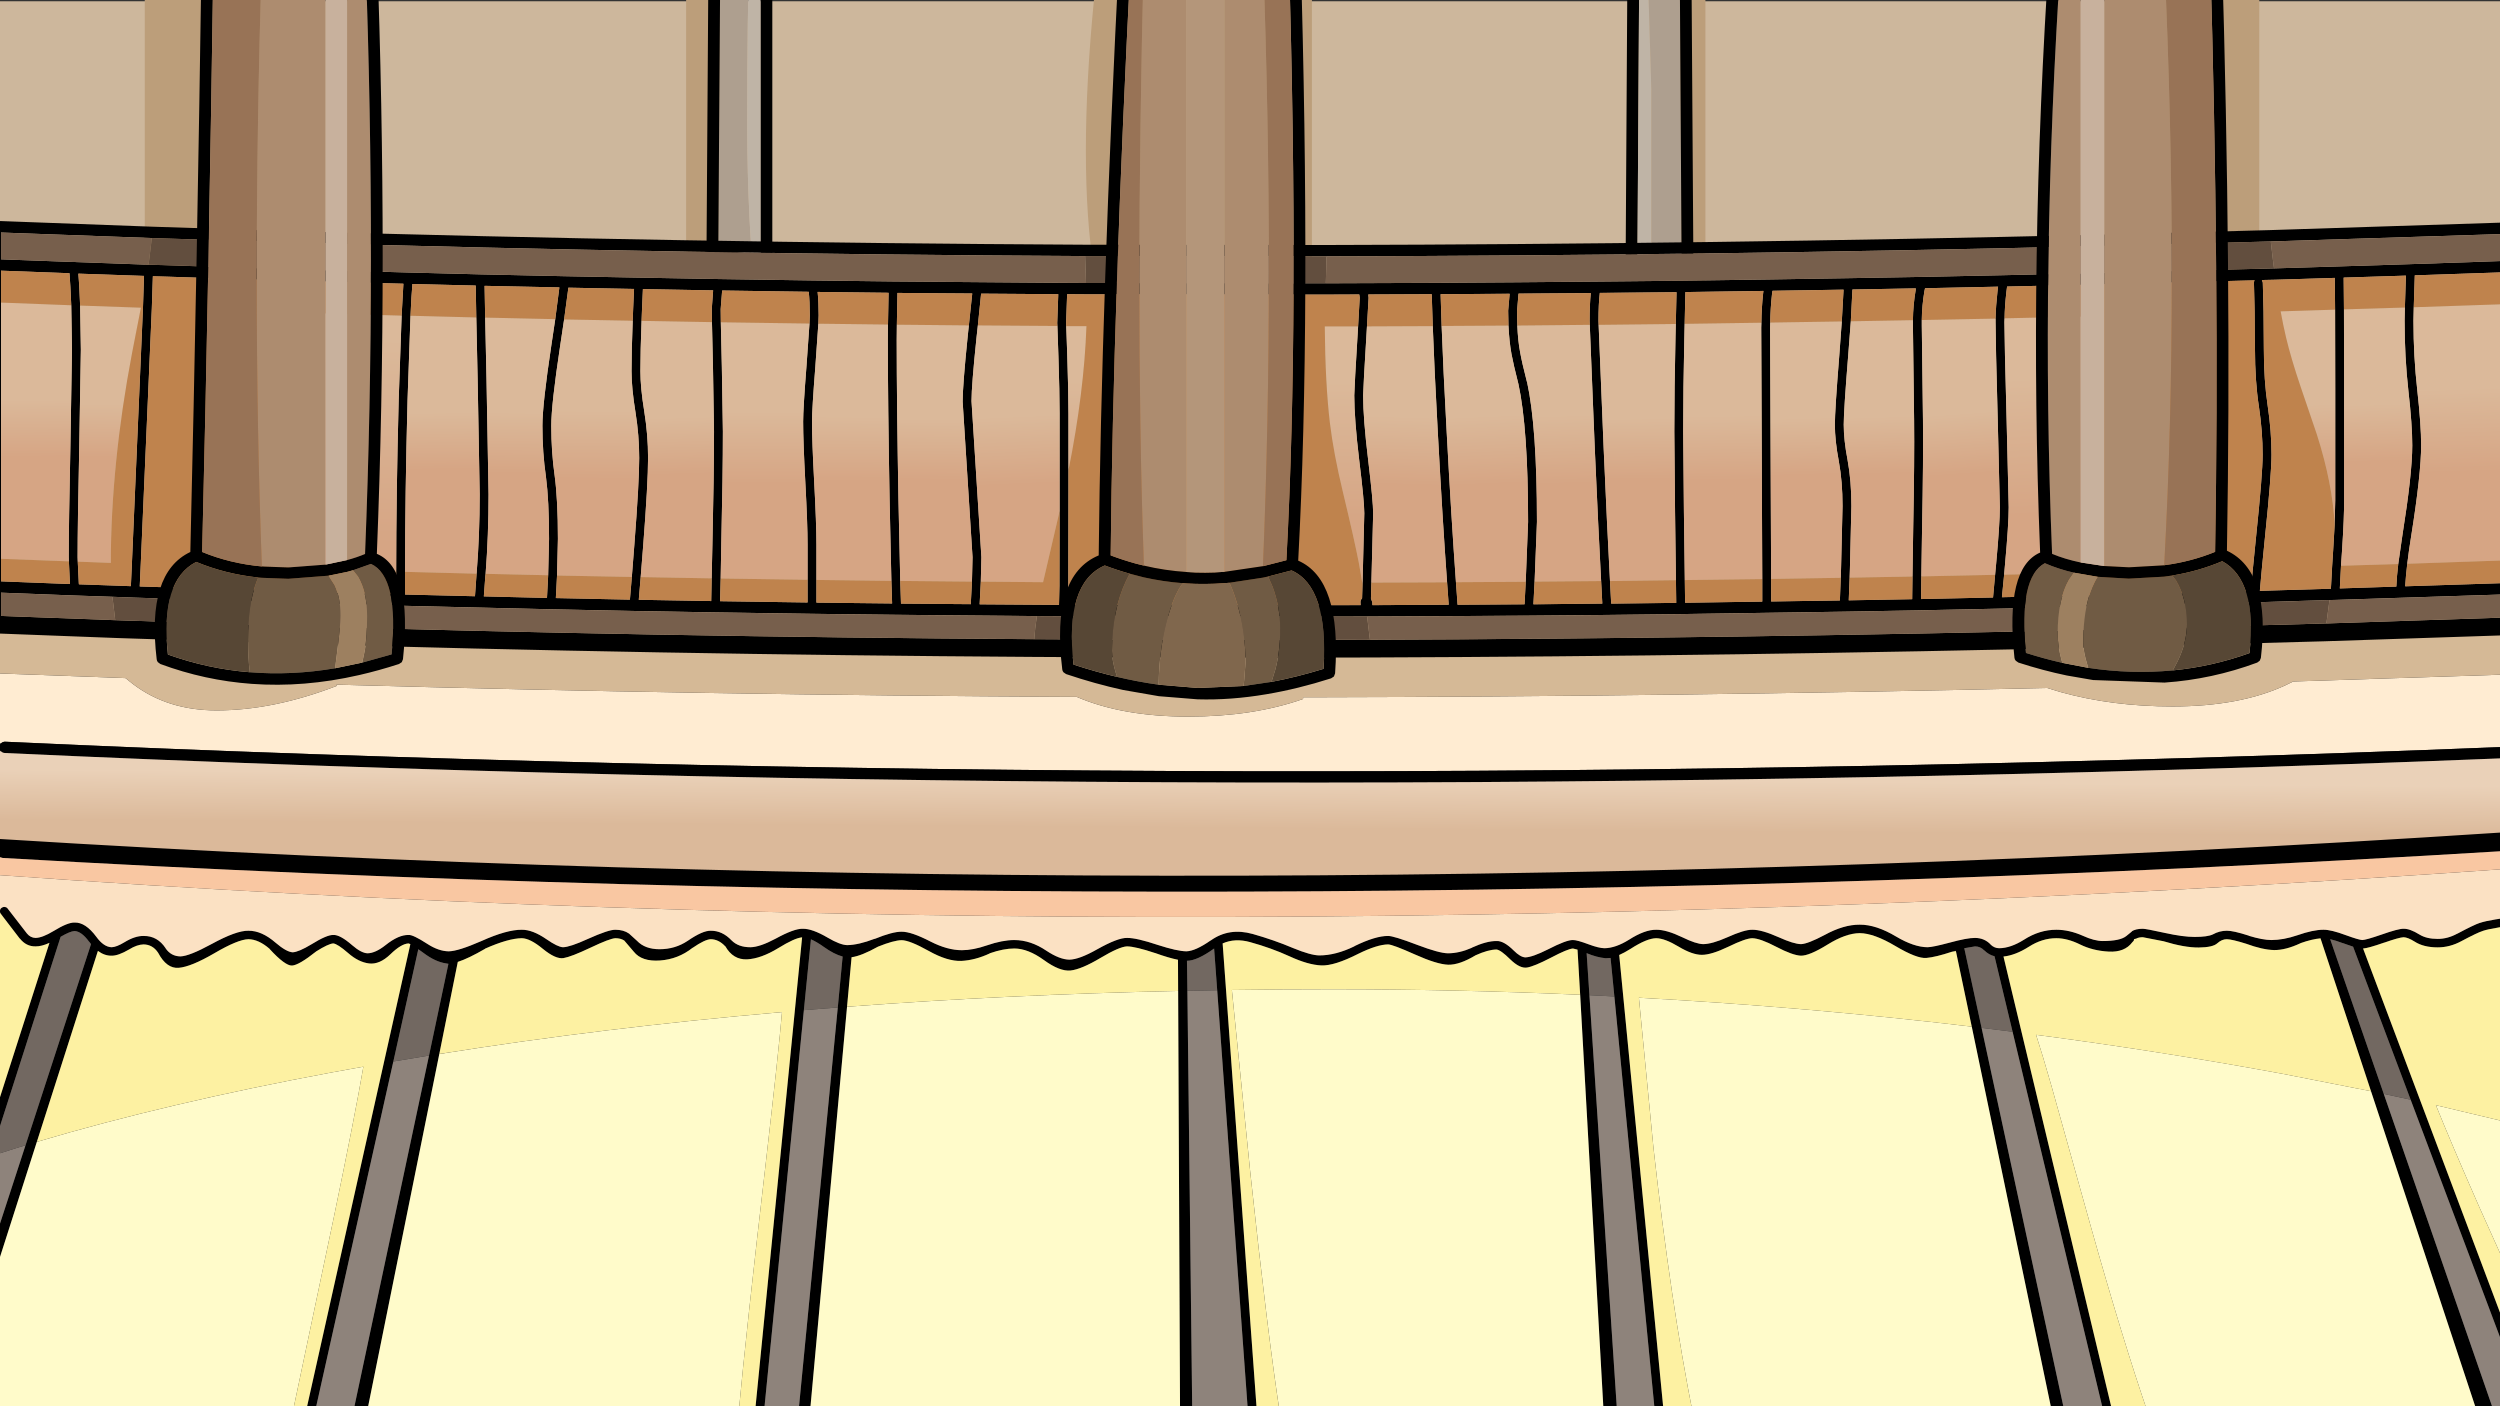 <?xml version="1.0" encoding="UTF-8" standalone="no"?>
<svg
   xmlns:dc="http://purl.org/dc/elements/1.1/"
   xmlns:cc="http://creativecommons.org/ns#"
   xmlns:rdf="http://www.w3.org/1999/02/22-rdf-syntax-ns#"
   xmlns:svg="http://www.w3.org/2000/svg"
   xmlns="http://www.w3.org/2000/svg"
   xmlns:sodipodi="http://sodipodi.sourceforge.net/DTD/sodipodi-0.dtd"
   xmlns:inkscape="http://www.inkscape.org/namespaces/inkscape"
   height="720"
   width="1280"
   version="1.1"
   id="svg206"
   sodipodi:docname="dojo.svg"
   inkscape:version="0.92.3 (2405546, 2018-03-11)">
  <rect width="100%" height="100%" fill="#333333" stroke="none"/>
  <sodipodi:namedview
     pagecolor="#ffffff"
     bordercolor="#666666"
     borderopacity="1"
     objecttolerance="10"
     gridtolerance="10"
     guidetolerance="10"
     inkscape:pageopacity="0"
     inkscape:pageshadow="2"
     inkscape:window-width="1920"
     inkscape:window-height="1057"
     id="namedview208"
     showgrid="false"
     inkscape:zoom="0.93064899"
     inkscape:cx="611.22542"
     inkscape:cy="340.65601"
     inkscape:window-x="1592"
     inkscape:window-y="-8"
     inkscape:window-maximized="1"
     inkscape:current-layer="g1045" />
  <defs
     id="defs204">
    <linearGradient
       gradientTransform="matrix(8e-4,0.022,-0.068,0.002,836.7,172.9)"
       gradientUnits="userSpaceOnUse"
       id="gradient0"
       spreadMethod="pad"
       x1="-819.2"
       x2="819.2">
      <stop
         offset="0.098"
         stop-color="#dbb99a"
         id="stop84" />
      <stop
         offset="0.925"
         stop-color="#d6a584"
         id="stop86" />
    </linearGradient>
    <linearGradient
       gradientTransform="matrix(4e-4,0.015,-0.067,0.002,809.05,173.9)"
       gradientUnits="userSpaceOnUse"
       id="gradient1"
       spreadMethod="pad"
       x1="-819.2"
       x2="819.2">
      <stop
         offset="0.098"
         stop-color="#dbb99a"
         id="stop89" />
      <stop
         offset="0.925"
         stop-color="#d6a584"
         id="stop91" />
    </linearGradient>
    <linearGradient
       gradientTransform="matrix(4e-4,0.016,-0.067,0.002,782.5,174.75)"
       gradientUnits="userSpaceOnUse"
       id="gradient2"
       spreadMethod="pad"
       x1="-819.2"
       x2="819.2">
      <stop
         offset="0.098"
         stop-color="#dbb99a"
         id="stop94" />
      <stop
         offset="0.925"
         stop-color="#d6a584"
         id="stop96" />
    </linearGradient>
    <linearGradient
       gradientTransform="matrix(0.002,0.036,-0.068,0.004,726.45,176.25)"
       gradientUnits="userSpaceOnUse"
       id="gradient3"
       spreadMethod="pad"
       x1="-819.2"
       x2="819.2">
      <stop
         offset="0.098"
         stop-color="#dbb99a"
         id="stop99" />
      <stop
         offset="0.925"
         stop-color="#d6a584"
         id="stop101" />
    </linearGradient>
    <linearGradient
       gradientTransform="matrix(4e-4,0.015,-0.067,0.002,640.9,178.25)"
       gradientUnits="userSpaceOnUse"
       id="gradient4"
       spreadMethod="pad"
       x1="-819.2"
       x2="819.2">
      <stop
         offset="0.098"
         stop-color="#dbb99a"
         id="stop104" />
      <stop
         offset="0.925"
         stop-color="#d6a584"
         id="stop106" />
    </linearGradient>
    <linearGradient
       gradientTransform="matrix(5e-4,0.015,-0.067,0.002,616.2,178.65)"
       gradientUnits="userSpaceOnUse"
       id="gradient5"
       spreadMethod="pad"
       x1="-819.2"
       x2="819.2">
      <stop
         offset="0.098"
         stop-color="#dbb99a"
         id="stop109" />
      <stop
         offset="0.925"
         stop-color="#d6a584"
         id="stop111" />
    </linearGradient>
    <linearGradient
       gradientTransform="matrix(0.001,0.016,-0.067,0.005,668.3,177.75)"
       gradientUnits="userSpaceOnUse"
       id="gradient6"
       spreadMethod="pad"
       x1="-819.2"
       x2="819.2">
      <stop
         offset="0.098"
         stop-color="#dbb99a"
         id="stop114" />
      <stop
         offset="0.925"
         stop-color="#d6a584"
         id="stop116" />
    </linearGradient>
    <linearGradient
       gradientTransform="matrix(5e-4,0.018,-0.067,0.002,532.45,179.75)"
       gradientUnits="userSpaceOnUse"
       id="gradient7"
       spreadMethod="pad"
       x1="-819.2"
       x2="819.2">
      <stop
         offset="0.098"
         stop-color="#dbb99a"
         id="stop119" />
      <stop
         offset="0.925"
         stop-color="#d6a584"
         id="stop121" />
    </linearGradient>
    <linearGradient
       gradientTransform="matrix(2e-4,0.016,-0.067,9e-4,558.8,179.5)"
       gradientUnits="userSpaceOnUse"
       id="gradient8"
       spreadMethod="pad"
       x1="-819.2"
       x2="819.2">
      <stop
         offset="0.098"
         stop-color="#dbb99a"
         id="stop124" />
      <stop
         offset="0.925"
         stop-color="#d6a584"
         id="stop126" />
    </linearGradient>
    <linearGradient
       gradientTransform="matrix(3e-4,0.017,-0.067,0.001,587.95,179.15)"
       gradientUnits="userSpaceOnUse"
       id="gradient9"
       spreadMethod="pad"
       x1="-819.2"
       x2="819.2">
      <stop
         offset="0.098"
         stop-color="#dbb99a"
         id="stop129" />
      <stop
         offset="0.925"
         stop-color="#d6a584"
         id="stop131" />
    </linearGradient>
    <linearGradient
       gradientTransform="matrix(-2e-4,0.037,-0.067,-3e-4,415.7,180.15)"
       gradientUnits="userSpaceOnUse"
       id="gradient10"
       spreadMethod="pad"
       x1="-819.2"
       x2="819.2">
      <stop
         offset="0.098"
         stop-color="#dbb99a"
         id="stop134" />
      <stop
         offset="0.925"
         stop-color="#d6a584"
         id="stop136" />
    </linearGradient>
    <linearGradient
       gradientTransform="matrix(-4e-4,0.018,-0.067,-0.002,480.4,180.15)"
       gradientUnits="userSpaceOnUse"
       id="gradient11"
       spreadMethod="pad"
       x1="-819.2"
       x2="819.2">
      <stop
         offset="0.098"
         stop-color="#dbb99a"
         id="stop139" />
      <stop
         offset="0.925"
         stop-color="#d6a584"
         id="stop141" />
    </linearGradient>
    <linearGradient
       gradientTransform="matrix(9e-4,0.018,-0.067,0.003,506.9,179.95)"
       gradientUnits="userSpaceOnUse"
       id="gradient12"
       spreadMethod="pad"
       x1="-819.2"
       x2="819.2">
      <stop
         offset="0.098"
         stop-color="#dbb99a"
         id="stop144" />
      <stop
         offset="0.925"
         stop-color="#d6a584"
         id="stop146" />
    </linearGradient>
    <linearGradient
       gradientTransform="matrix(7e-4,0.018,-0.067,0.003,348.1,180)"
       gradientUnits="userSpaceOnUse"
       id="gradient13"
       spreadMethod="pad"
       x1="-819.2"
       x2="819.2">
      <stop
         offset="0.098"
         stop-color="#dbb99a"
         id="stop149" />
      <stop
         offset="0.925"
         stop-color="#d6a584"
         id="stop151" />
    </linearGradient>
    <linearGradient
       gradientTransform="matrix(-1e-4,0.016,-0.067,-6e-4,320.65,179.7)"
       gradientUnits="userSpaceOnUse"
       id="gradient14"
       spreadMethod="pad"
       x1="-819.2"
       x2="819.2">
      <stop
         offset="0.098"
         stop-color="#dbb99a"
         id="stop154" />
      <stop
         offset="0.925"
         stop-color="#d6a584"
         id="stop156" />
    </linearGradient>
    <linearGradient
       gradientTransform="matrix(-1e-4,0.017,-0.067,-4e-4,292.7,179.45)"
       gradientUnits="userSpaceOnUse"
       id="gradient15"
       spreadMethod="pad"
       x1="-819.2"
       x2="819.2">
      <stop
         offset="0.098"
         stop-color="#dbb99a"
         id="stop159" />
      <stop
         offset="0.925"
         stop-color="#d6a584"
         id="stop161" />
    </linearGradient>
    <linearGradient
       gradientTransform="matrix(-1e-4,0.018,-0.067,-4e-4,205.65,178)"
       gradientUnits="userSpaceOnUse"
       id="gradient16"
       spreadMethod="pad"
       x1="-819.2"
       x2="819.2">
      <stop
         offset="0.098"
         stop-color="#dbb99a"
         id="stop164" />
      <stop
         offset="0.925"
         stop-color="#d6a584"
         id="stop166" />
    </linearGradient>
    <linearGradient
       gradientTransform="matrix(5e-4,0.015,-0.067,0.002,233.15,178.5)"
       gradientUnits="userSpaceOnUse"
       id="gradient17"
       spreadMethod="pad"
       x1="-819.2"
       x2="819.2">
      <stop
         offset="0.098"
         stop-color="#dbb99a"
         id="stop169" />
      <stop
         offset="0.925"
         stop-color="#d6a584"
         id="stop171" />
    </linearGradient>
    <linearGradient
       gradientTransform="matrix(0,0.019,-0.067,0,263.15,179)"
       gradientUnits="userSpaceOnUse"
       id="gradient18"
       spreadMethod="pad"
       x1="-819.2"
       x2="819.2">
      <stop
         offset="0.098"
         stop-color="#dbb99a"
         id="stop174" />
      <stop
         offset="0.925"
         stop-color="#d6a584"
         id="stop176" />
    </linearGradient>
    <linearGradient
       gradientTransform="matrix(-0.001,0.054,-0.068,-0.002,95.95,175.05)"
       gradientUnits="userSpaceOnUse"
       id="gradient19"
       spreadMethod="pad"
       x1="-819.2"
       x2="819.2">
      <stop
         offset="0.098"
         stop-color="#dbb99a"
         id="stop179" />
      <stop
         offset="0.925"
         stop-color="#d6a584"
         id="stop181" />
    </linearGradient>
    <linearGradient
       gradientTransform="matrix(2e-4,0.015,-0.067,7e-4,153.85,176.75)"
       gradientUnits="userSpaceOnUse"
       id="gradient20"
       spreadMethod="pad"
       x1="-819.2"
       x2="819.2">
      <stop
         offset="0.098"
         stop-color="#dbb99a"
         id="stop184" />
      <stop
         offset="0.925"
         stop-color="#d6a584"
         id="stop186" />
    </linearGradient>
    <linearGradient
       gradientTransform="matrix(-1e-4,0.016,-0.067,-6e-4,180.75,177.4)"
       gradientUnits="userSpaceOnUse"
       id="gradient21"
       spreadMethod="pad"
       x1="-819.2"
       x2="819.2">
      <stop
         offset="0.098"
         stop-color="#dbb99a"
         id="stop189" />
      <stop
         offset="0.925"
         stop-color="#d6a584"
         id="stop191" />
    </linearGradient>
    <linearGradient
       gradientTransform="matrix(-1e-4,0.014,-0.067,-6e-4,41.5,173.15)"
       gradientUnits="userSpaceOnUse"
       id="gradient22"
       spreadMethod="pad"
       x1="-819.2"
       x2="819.2">
      <stop
         offset="0.098"
         stop-color="#dbb99a"
         id="stop194" />
      <stop
         offset="0.925"
         stop-color="#d6a584"
         id="stop196" />
    </linearGradient>
    <linearGradient
       gradientTransform="matrix(1e-4,0.015,-0.067,6e-4,16.3,172.25)"
       gradientUnits="userSpaceOnUse"
       id="gradient23"
       spreadMethod="pad"
       x1="-819.2"
       x2="819.2">
      <stop
         offset="0.098"
         stop-color="#dbb99a"
         id="stop199" />
      <stop
         offset="0.925"
         stop-color="#d6a584"
         id="stop201" />
    </linearGradient>
    <linearGradient
       x2="819.2"
       x1="-819.2"
       spreadMethod="pad"
       id="gradient0-3"
       gradientUnits="userSpaceOnUse"
       gradientTransform="matrix(1.4683114e-4,-0.017,0.041,2.8209279e-4,648.027,219.483)">
      <stop
         id="stop1047"
         stop-color="#dbb99a"
         offset="0.098" />
      <stop
         id="stop1049"
         stop-color="#ead1b8"
         offset="1.0" />
    </linearGradient>
  </defs>
  <g
     id="g1045"
     transform="matrix(1.024,0,0,1.024,-19.096,187.799)"
     style="opacity:1">
    <path
       id="path1017"
       d="m 1272.72,153.826 v 37.025 h -0.074 q -0.808,-0.776 -1.835,-0.776 h -0.22 q -635.926,25.6 -1249.239,-2.609 -1.248,-0.071 -2.129,0.776 h -0.661 v -34.909 l 62.844,2.327 3.524,2.821 q 17.399,13.329 42.067,13.329 28.118,0 59.907,-12.201 v -0.635 h 1.615 q 182.364,5.148 368.473,6.065 22.906,9.873 55.796,9.873 32.376,0 57.411,-8.815 v -0.846 h 2.423 q 183.025,-0.353 369.647,-4.655 l 6.681,2.045 q 25.842,7.193 55.943,7.193 33.624,0 56.456,-10.578 l 3.891,-1.904 107.48,-3.526"
       inkscape:connector-curvature="0"
       style="opacity:1;fill:#ffecd2;fill-rule:evenodd;stroke:none;stroke-width:1.439" />
    <path
       id="path1019"
       d="m 1272.72,190.851 v 0.071 q 0.807,0.705 0.881,1.834 v 0.071 q 0.074,1.128 -0.734,1.975 l -0.147,0.141 q -0.808,0.705 -1.909,0.776 h -0.147 Q 634.592,221.317 21.058,193.107 q -1.175,-0.071 -1.982,-0.917 l -0.514,-0.635 -0.294,-1.41 0.294,-1.128 0.661,-0.776 q 0.881,-0.846 2.129,-0.776 613.314,28.209 1249.239,2.609 h 0.22 q 1.028,0 1.835,0.776 h 0.074 m -1171.273,99.931 q 2.716,3.949 7.415,4.02 4.478,-0.141 15.491,-6.136 12.481,-6.841 18.501,-6.7 6.607,-0.071 13.582,5.994 5.359,4.584 8.516,4.796 3.01,-0.141 9.324,-3.949 7.855,-4.866 11.012,-4.725 3.304,-0.212 9.471,5.148 4.478,3.879 7.635,4.02 3.964,-0.07 9.03,-4.09 6.534,-5.219 11.526,-5.078 2.129,-0.212 9.324,4.443 5.653,3.667 10.719,3.738 4.772,-0.07 16.372,-5.148 12.701,-5.712 20.189,-5.642 5.359,-0.07 12.407,4.796 5.506,3.808 8.149,3.949 3.524,-0.07 12.481,-4.161 10.352,-4.655 13.729,-4.584 4.111,0 6.828,1.904 l 4.038,3.667 q 3.964,4.161 11.233,4.161 7.782,0 14.022,-4.161 7.562,-5.219 11.6,-5.078 5.726,-0.071 10.425,4.866 3.377,3.385 9.397,3.385 4.699,-0.07 12.627,-4.302 9.25,-5.078 13.582,-4.937 4.699,-0.07 12.407,4.443 6.24,3.667 9.764,3.738 5.653,-0.07 13.729,-3.174 v 0.07 q 8.957,-3.667 13.508,-3.597 4.772,-0.07 14.463,4.937 8.443,4.302 15.638,4.302 5.506,0 12.481,-2.398 7.782,-2.68 13.729,-2.68 8.149,0 16.078,5.36 6.607,4.372 11.453,4.443 4.919,-0.07 13.876,-5.148 10.425,-5.853 14.977,-5.712 4.699,-0.07 15.417,3.526 9.617,3.103 14.243,3.174 4.552,-0.141 12.114,-5.43 h 0.073 q 9.177,-6.559 20.997,-3.244 10.719,3.033 20.189,7.052 8.736,3.597 13.068,3.667 8.223,0 17.62,-4.584 v -0.07 q 10.572,-5.148 16.812,-5.078 2.643,-0.071 14.683,4.513 10.792,4.09 15.197,4.161 5.726,0 11.967,-2.75 v -0.07 q 7.415,-3.385 12.334,-3.315 3.597,-0.212 8.59,4.725 3.304,3.315 5.8,3.456 3.524,-0.071 11.379,-4.02 9.324,-4.796 12.481,-4.655 1.909,-0.071 7.929,2.186 4.919,1.834 7.782,1.904 5.58,-0.07 12.26,-4.231 7.929,-5.078 13.655,-5.007 5.066,-0.07 13.141,3.808 6.754,3.315 10.352,3.385 4.478,-0.07 11.967,-3.385 8.59,-3.879 12.554,-3.808 4.699,-0.07 13.362,3.808 7.342,3.315 11.012,3.385 3.451,-0.141 11.82,-4.584 9.544,-5.219 17.546,-5.148 8.149,-0.071 18.28,5.994 8.81,5.219 15.638,5.289 2.716,-0.07 10.866,-2.257 9.03,-2.468 12.848,-2.398 4.625,0 7.782,3.244 v 0.071 q 1.909,1.834 4.332,1.834 5.726,-0.07 12.334,-4.231 7.782,-5.007 16.225,-5.007 6.461,0 13.288,3.033 5.726,2.609 9.911,2.609 8.663,0 11.746,-2.468 l 2.937,-2.398 -0.294,0.07 q 2.056,-1.34 5.653,-1.34 1.542,0 11.159,2.116 8.957,1.975 14.757,1.975 6.461,0 9.104,-1.269 3.304,-1.834 6.974,-1.834 3.083,-0.071 11.012,2.468 v 0.07 q 6.974,2.116 11.306,2.116 5.947,0 12.995,-2.398 7.855,-2.75 12.995,-2.75 3.744,-0.07 11.306,2.75 6.387,2.327 8.149,2.398 1.909,-0.07 9.471,-2.68 8.589,-3.032 11.159,-2.962 3.157,-0.07 7.929,2.891 3.524,2.186 9.104,2.186 4.992,0 9.764,-2.609 h 0.074 q 8.296,-4.443 11.306,-5.43 h 0.074 q 2.496,-0.846 8.002,-1.763 h 0.074 l 3.891,-0.635 2.056,-0.423 1.615,-0.423 0.587,-0.141 0.954,-0.212 1.615,0.141 q 0.808,0.423 1.101,1.269 0.22,0.776 -0.147,1.552 l -1.321,1.058 -1.615,0.423 -0.587,0.141 -2.203,0.494 -2.056,0.353 -3.23,0.564 h 0.074 q -5.139,0.846 -7.415,1.622 -2.863,0.917 -10.645,5.078 -5.8,3.174 -11.967,3.174 -7.048,0 -11.526,-2.891 -3.377,-2.116 -5.506,-2.186 -2.129,0.07 -9.617,2.68 h -0.074 q -8.076,2.821 -10.572,2.962 l 72.535,192.881 20.997,55.784 h -4.625 l -16.372,-43.513 -48.748,-129.551 -28.779,-76.518 -5.066,-1.763 h -0.074 q -3.744,-1.41 -6.314,-1.975 l 26.797,77.364 55.723,160.722 5.286,15.233 -8.296,1.481 -5.506,-16.714 -53.593,-162.062 -25.255,-76.447 q -4.185,0.353 -9.985,2.398 l -0.074,0.07 q -7.415,3.456 -13.141,3.385 -5.8,-0.141 -14.022,-3.174 -6.974,-2.186 -9.617,-2.257 -2.496,0 -4.772,2.045 -2.203,2.045 -9.251,2.116 -7.121,0.07 -17.767,-3.174 h -0.074 l -10.131,-1.975 q -2.129,0 -3.304,0.705 l -1.175,0.282 q 0.441,0.353 -0.808,1.552 -3.818,5.078 -11.746,4.655 -7.929,-0.423 -14.243,-3.526 -6.387,-3.174 -11.967,-3.174 -7.121,0 -13.802,4.302 -6.681,4.231 -12.627,4.866 l 54.915,229.412 13.141,54.867 h -4.478 l -13.141,-54.867 -45.885,-191.823 -9.03,-37.73 q -2.863,-0.705 -5.139,-2.962 h -0.074 q -1.835,-1.975 -4.552,-1.975 l -5.359,0.917 8.663,39.846 41.847,193.727 11.82,54.867 -6.607,0.564 -11.526,-55.431 -40.452,-194.362 -7.929,-37.8 -0.073,-0.212 -1.909,0.564 q -8.076,2.68 -12.774,3.103 -4.699,0.423 -15.417,-5.924 -10.792,-6.418 -17.913,-6.488 -6.974,0.07 -16.078,5.712 -9.104,5.642 -13.362,5.571 -4.185,-0.212 -12.26,-4.443 -8.076,-4.231 -12.04,-4.302 -3.377,0.07 -11.893,4.231 -8.516,4.09 -13.288,4.09 -4.772,0 -11.6,-4.09 -6.901,-4.161 -11.233,-4.231 -4.699,0.07 -12.774,5.289 -3.157,1.975 -5.726,3.103 l 22.392,230.188 3.891,40.41 h -4.405 l -3.891,-40.41 -20.41,-209.454 -1.909,-19.253 -2.496,0.141 q -4.478,-0.423 -9.471,-2.539 l 1.395,21.016 13.949,210.089 2.643,40.41 -7.048,2.045 -2.349,-42.455 -11.82,-210.3 -1.321,-22.567 -2.276,-0.564 q -2.57,0.141 -11.012,4.584 -8.443,4.372 -11.967,4.937 -3.597,0.564 -8.369,-4.09 -4.772,-4.725 -6.901,-4.937 -4.185,0.07 -10.425,2.891 -8.076,4.866 -13.729,4.725 -5.653,-0.212 -16.665,-5.148 -11.012,-4.937 -13.362,-5.007 -5.506,0.07 -14.83,4.655 -12.04,6.136 -18.574,5.853 -6.607,-0.282 -15.784,-4.513 -9.25,-4.231 -19.749,-7.123 -7.562,-2.116 -13.802,0.635 l 17.253,235.971 3.891,53.88 h -4.405 l -4.038,-55.079 -15.417,-211.358 -1.542,-20.875 q -8.516,6.136 -13.582,6.136 l 0.22,15.021 2.423,211.076 0.661,59.098 -6.534,-4.02 -0.22,-55.079 -0.954,-211.005 -0.073,-15.586 q -4.625,-0.917 -11.453,-3.385 h -0.073 q -9.691,-3.244 -13.949,-3.315 -3.818,0.141 -13.288,5.783 -9.471,5.642 -14.903,6.277 -5.433,0.564 -13.362,-5.219 -8.002,-5.783 -14.83,-5.783 -5.359,0 -12.26,2.398 v 0.07 q -7.268,3.385 -14.169,3.738 -6.974,0.282 -16.372,-5.007 -9.471,-5.289 -13.508,-5.36 -3.964,0.07 -11.82,3.244 -8.369,4.655 -13.215,5.289 l -2.276,24.754 -18.574,203.107 -4.185,45.84 -5.947,-0.987 4.258,-43.654 19.822,-203.953 2.423,-25.459 q -4.258,-1.128 -9.471,-4.866 -3.671,-2.609 -6.387,-3.738 l -3.524,35.403 -20.116,202.613 -4.332,43.654 h -4.478 l 4.332,-43.583 v -0.07 l 23.713,-239.003 q -3.671,0.282 -11.893,5.36 -8.663,5.289 -15.638,5.642 -6.974,0.282 -10.866,-6.559 l -0.073,-0.07 v 0.07 q -3.23,-3.456 -7.195,-3.526 -3.01,0.141 -9.03,4.302 h -0.073 q -7.195,5.712 -16.298,6.347 -9.104,0.635 -13.068,-4.372 l -4.699,-5.501 -0.147,-0.141 q -1.762,-1.128 -4.405,-1.128 -2.79,0.141 -12.407,4.725 -9.691,4.584 -13.508,5.219 -3.891,0.635 -10.278,-4.584 -6.387,-5.289 -10.572,-5.36 -6.754,0.07 -18.354,5.219 v 0.071 q -8.369,4.866 -13.655,6.559 l -9.25,46.052 -36.488,180.68 -4.405,21.862 h -7.195 l 4.699,-21.862 38.25,-179.905 9.691,-45.84 v -0.141 l -1.028,-0.07 q -5.506,-0.776 -11.453,-5.289 l -2.57,-1.834 -12.481,56.136 -39.571,176.943 -4.919,21.862 h -4.552 l 4.919,-21.862 52.639,-235.618 -0.881,-0.353 q -3.671,0.141 -9.104,5.43 -5.433,5.219 -10.645,4.584 -5.286,-0.635 -10.498,-5.219 -5.286,-4.584 -7.415,-4.796 -2.423,0.141 -8.59,4.02 l -0.073,0.071 q -8.516,6.77 -11.967,6.982 -3.451,0.141 -11.159,-8.251 v -0.071 q -5.506,-4.796 -10.645,-4.866 -5.286,0.141 -16.959,6.982 -11.746,6.841 -17.913,7.334 -6.02,0.494 -10.278,-7.546 -2.716,-4.09 -7.268,-4.161 -3.304,0.071 -7.268,2.539 -5.433,3.174 -8.736,3.103 -3.524,0.071 -6.828,-2.398 l -30.541,95.488 -18.501,57.829 -3.818,11.918 -5.726,0.494 0.073,-0.07 9.471,-29.056 12.848,-39.422 32.743,-100.566 -0.954,-1.269 v 0.071 q -3.744,-5.148 -7.268,-5.36 -2.276,0.141 -6.974,2.891 L 18.562,379.924 -3.39,448.402 h -4.625 L 18.562,365.466 43.376,288.032 q -4.038,1.834 -6.974,1.763 -4.625,0.07 -7.782,-3.879 h -0.073 l -7.782,-10.155 -1.762,-2.327 q -0.514,-0.705 -0.367,-1.552 0.073,-0.917 0.881,-1.41 0.587,-0.423 1.248,-0.423 l 0.367,0.07 q 0.881,0.071 1.395,0.846 l 9.544,12.342 q 1.762,2.186 4.332,2.257 3.451,-0.07 9.03,-3.456 7.121,-4.372 10.498,-4.231 5.433,-0.212 10.866,7.123 3.671,5.078 7.635,5.219 2.423,-0.07 6.387,-2.468 5.286,-3.244 9.617,-3.174 h 0.073 q 6.828,-0.071 10.939,6.136 h -0.073 l 0.073,0.071 m 1171.199,-53.598 0.074,0.141 q 0.807,0.705 0.881,1.763 v 0.141 q 0.074,1.128 -0.734,1.975 l -0.147,0.141 q -0.734,0.705 -1.835,0.776 h -0.22 Q 634.519,280.979 19.957,245.577 l -1.395,-0.423 -0.661,-0.494 q -0.808,-0.917 -0.734,-2.045 0.073,-1.199 1.028,-1.975 l 0.367,-0.282 1.762,-0.423 Q 634.592,275.338 1270.517,236.479 h 0.147 q 1.101,0 1.982,0.705"
       inkscape:connector-curvature="0"
       style="opacity:1;fill:#000000;fill-rule:evenodd;stroke:none;stroke-width:1.439" />
    <path
       id="path1021"
       d="m 1272.72,275.197 -2.056,0.423 -3.891,0.635 h -0.074 q -5.506,0.917 -8.002,1.763 h -0.074 q -3.01,0.987 -11.306,5.43 h -0.074 q -4.772,2.609 -9.764,2.609 -5.58,0 -9.104,-2.186 -4.772,-2.962 -7.929,-2.891 -2.57,-0.07 -11.159,2.962 -7.562,2.609 -9.471,2.68 -1.762,-0.071 -8.149,-2.398 -7.562,-2.821 -11.306,-2.75 -5.139,0 -12.995,2.75 -7.048,2.398 -12.995,2.398 -4.332,0 -11.306,-2.116 v -0.07 q -7.929,-2.539 -11.012,-2.468 -3.671,0 -6.974,1.834 -2.643,1.269 -9.104,1.269 -5.8,0 -14.757,-1.975 -9.617,-2.116 -11.159,-2.116 -3.598,0 -5.653,1.34 l 0.294,-0.071 -2.937,2.398 q -3.083,2.468 -11.746,2.468 -4.185,0 -9.911,-2.609 -6.828,-3.033 -13.288,-3.033 -8.443,0 -16.225,5.007 -6.607,4.161 -12.334,4.231 -2.423,0 -4.332,-1.834 v -0.07 q -3.157,-3.244 -7.782,-3.244 -3.818,-0.07 -12.848,2.398 -8.149,2.186 -10.866,2.257 -6.828,-0.07 -15.637,-5.289 -10.131,-6.065 -18.28,-5.994 -8.002,-0.071 -17.546,5.148 -8.369,4.443 -11.82,4.584 -3.671,-0.07 -11.012,-3.385 -8.663,-3.879 -13.362,-3.808 -3.964,-0.07 -12.554,3.808 -7.488,3.315 -11.967,3.385 -3.597,-0.07 -10.352,-3.385 -8.076,-3.879 -13.141,-3.808 -5.726,-0.07 -13.655,5.007 -6.681,4.161 -12.26,4.231 -2.863,-0.07 -7.782,-1.904 -6.02,-2.257 -7.929,-2.186 -3.157,-0.141 -12.481,4.655 -7.855,3.949 -11.379,4.02 -2.496,-0.141 -5.8,-3.456 -4.992,-4.937 -8.59,-4.725 -4.919,-0.07 -12.334,3.315 v 0.07 q -6.24,2.75 -11.967,2.75 -4.405,-0.07 -15.197,-4.161 -12.04,-4.584 -14.683,-4.513 -6.24,-0.071 -16.812,5.078 v 0.07 q -9.397,4.584 -17.62,4.584 -4.332,-0.07 -13.068,-3.667 -9.471,-4.02 -20.189,-7.052 -11.82,-3.315 -20.997,3.244 h -0.073 q -7.562,5.289 -12.114,5.43 -4.625,-0.07 -14.243,-3.174 -10.719,-3.597 -15.417,-3.526 -4.552,-0.141 -14.977,5.712 -8.957,5.078 -13.876,5.148 -4.845,-0.07 -11.453,-4.443 -7.929,-5.36 -16.078,-5.36 -5.947,0 -13.729,2.68 -6.974,2.398 -12.481,2.398 -7.195,0 -15.638,-4.302 -9.691,-5.007 -14.463,-4.937 -4.552,-0.07 -13.508,3.597 v -0.07 q -8.076,3.103 -13.729,3.174 -3.524,-0.071 -9.764,-3.738 -7.709,-4.513 -12.407,-4.443 -4.332,-0.141 -13.582,4.937 -7.929,4.231 -12.627,4.302 -6.02,0 -9.397,-3.385 -4.699,-4.937 -10.425,-4.866 -4.038,-0.141 -11.6,5.078 -6.24,4.161 -14.022,4.161 -7.268,0 -11.233,-4.161 l -4.038,-3.667 q -2.716,-1.904 -6.828,-1.904 -3.377,-0.07 -13.729,4.584 -8.957,4.09 -12.481,4.161 -2.643,-0.141 -8.149,-3.949 -7.048,-4.866 -12.407,-4.796 -7.488,-0.07 -20.189,5.642 -11.6,5.078 -16.372,5.148 -5.066,-0.07 -10.719,-3.738 -7.195,-4.655 -9.324,-4.443 -4.992,-0.141 -11.526,5.078 -5.066,4.02 -9.03,4.09 -3.157,-0.141 -7.635,-4.02 -6.167,-5.36 -9.471,-5.148 -3.157,-0.141 -11.012,4.725 -6.314,3.808 -9.324,3.949 -3.157,-0.212 -8.516,-4.796 -6.974,-6.065 -13.582,-5.994 -6.02,-0.141 -18.501,6.7 -11.012,5.994 -15.491,6.136 -4.699,-0.07 -7.415,-4.02 v -0.07 q -4.111,-6.206 -10.939,-6.136 h -0.073 q -4.332,-0.071 -9.617,3.174 -3.964,2.398 -6.387,2.468 -3.964,-0.141 -7.635,-5.219 -5.433,-7.334 -10.866,-7.123 -3.377,-0.141 -10.498,4.231 -5.58,3.385 -9.03,3.456 -2.57,-0.07 -4.332,-2.257 l -9.544,-12.342 q -0.514,-0.776 -1.395,-0.846 l -0.367,-0.07 q -0.661,0 -1.248,0.423 -0.808,0.494 -0.881,1.41 h -0.073 V 254.181 Q 619.172,297.552 1272.718,251.007 v 24.189"
       inkscape:connector-curvature="0"
       style="opacity:1;fill:#fbe1c3;fill-rule:evenodd;stroke:none;stroke-width:1.439" />
    <path
       id="path1023"
       d="M 18.562,445.369 37.062,387.54 Q 102.476,368.076 185.142,352.702 l 15.197,-2.75 q -4.185,24.401 -14.757,75.178 l -20.923,99.156 H 18.562 v -78.915 m 183.245,78.915 36.488,-180.68 q 82.225,-13.188 171.352,-20.945 -1.615,19.253 -8.149,75.742 -9.691,83.147 -13.655,125.884 H 201.807 m 221.788,-1.199 18.574,-203.107 q 80.096,-6.065 165.552,-7.899 l 0.954,211.005 H 423.595 M 808.733,313.984 820.553,524.284 H 658.745 q -6.314,-40.833 -14.977,-121.723 l -9.177,-90.975 q 24.741,-0.353 49.849,-0.353 62.697,0 124.293,2.75 m 195.799,15.938 40.452,194.362 H 865.263 q -11.233,-56.207 -19.896,-133.924 l -7.268,-74.896 q 84.208,4.655 166.433,14.457 m 199.617,32.3 53.593,162.062 h -164.745 q -12.921,-37.448 -29.146,-95.136 l -19.382,-69.254 q -4.625,-16.15 -7.782,-25.882 61.963,8.181 122.677,19.394 l 44.783,8.815 m 68.57,89.988 -14.903,-33.146 q -13.655,-31.101 -21.217,-49.86 l 36.12,8.604 v 74.402"
       inkscape:connector-curvature="0"
       style="opacity:1;fill:#fffbca;fill-rule:evenodd;stroke:none;stroke-width:1.439" />
    <path
       id="path1025"
       d="m 31.409,389.233 -12.848,39.422 v -35.403 l 7.121,-2.257 5.726,-1.763 m 144.335,135.052 39.571,-176.943 17.84,-2.962 -38.249,179.905 h -19.161 m 224.725,0 20.116,-202.613 16.959,-1.34 -19.822,203.953 h -17.253 m 214.3,-1.199 -2.423,-211.076 14.903,-0.282 15.417,211.358 h -27.898 m 212.538,1.199 -13.949,-210.089 12.481,0.635 20.41,209.454 h -18.941 m 223.991,0 -41.847,-193.727 15.491,1.904 45.885,191.823 h -19.529 m 214.961,0 -55.722,-160.722 13.435,2.891 48.748,129.551 v 28.28 h -6.461"
       inkscape:connector-curvature="0"
       style="opacity:1;fill:#8e837b;fill-rule:evenodd;stroke:none;stroke-width:1.439" />
    <path
       id="path1027"
       d="m 1284.524,-182.75 v 335.704 c -423.612,5.773 -856.636,4.915 -1299.07,-2.575 v -333.13"
       inkscape:connector-curvature="0"
       style="opacity:1;fill:#cdb79c;fill-rule:evenodd;stroke:none;stroke-width:1.564"
       sodipodi:nodetypes="cccc" />
    <path
       style="opacity:1;fill:url(#gradient0-3);fill-rule:evenodd;stroke:none;stroke-width:1.439"
       id="path1029"
       d="m 19.075,192.191 q 0.808,0.846 1.982,0.917 613.534,28.209 1249.606,2.609 h 0.147 q 1.101,-0.071 1.909,-0.776 v 42.243 h -0.074 q -0.881,-0.705 -1.982,-0.705 h -0.147 Q 634.591,275.338 20.323,239.935 l -1.762,0.423 v -48.167 h 0.514"
       inkscape:connector-curvature="0" />
    <path
       id="path1031"
       d="m 1078.462,-184.544 h 69.818 v 171.653 l -69.818,-11.143 V -184.544 m -207.105,0 v 143.233 l -33.918,3.032 V -184.544 h 33.918 m -196.754,0 v 134.065 l -108.875,3.032 q -8.296,-52.681 0,-137.097 h 108.875 m -287.495,0 v 136.11 l -25.402,-6.065 v -130.045 h 25.402 m -222.082,0 v 134.065 l -74.003,6.136 v -140.2 h 74.003"
       inkscape:connector-curvature="0"
       style="opacity:1;fill:#bc9e7a;fill-rule:evenodd;stroke:none;stroke-width:1.439" />
    <path
       id="path1033"
       d="m 18.635,271.882 q -0.147,0.846 0.367,1.552 l 1.762,2.327 7.782,10.155 h 0.073 q 3.157,3.949 7.782,3.879 2.937,0.07 6.974,-1.763 l -24.814,77.434 v -93.584 h 0.073 M 37.062,387.54 67.603,292.052 q 3.304,2.468 6.828,2.398 3.304,0.071 8.736,-3.103 3.964,-2.468 7.268,-2.539 4.552,0.07 7.268,4.161 4.258,8.04 10.278,7.546 6.167,-0.494 17.913,-7.334 11.673,-6.841 16.959,-6.982 5.139,0.07 10.645,4.866 v 0.07 q 7.709,8.392 11.159,8.251 3.451,-0.212 11.967,-6.982 l 0.073,-0.071 q 6.167,-3.879 8.59,-4.02 2.129,0.212 7.415,4.796 5.213,4.584 10.498,5.219 5.213,0.635 10.645,-4.584 5.433,-5.289 9.104,-5.43 l 0.881,0.353 -52.639,235.618 h -6.534 l 20.923,-99.156 q 10.572,-50.777 14.757,-75.178 l -15.197,2.75 Q 102.476,368.075 37.062,387.54 m 201.232,-43.936 9.25,-46.052 q 5.286,-1.693 13.655,-6.559 v -0.07 q 11.6,-5.148 18.354,-5.219 4.185,0.07 10.572,5.36 6.387,5.219 10.278,4.584 3.818,-0.635 13.508,-5.219 9.617,-4.584 12.407,-4.725 2.643,0 4.405,1.128 l 0.147,0.141 4.699,5.501 q 3.964,5.007 13.068,4.372 9.104,-0.635 16.298,-6.347 h 0.073 q 6.02,-4.161 9.03,-4.302 3.964,0.071 7.195,3.526 h 0.073 q 3.891,6.841 10.866,6.559 6.974,-0.353 15.638,-5.642 8.223,-5.078 11.893,-5.36 l -23.713,239.003 h -8.149 q 3.964,-42.737 13.655,-125.884 6.534,-56.489 8.149,-75.742 -89.127,7.758 -171.352,20.945 m 203.875,-23.625 2.276,-24.754 q 4.845,-0.635 13.215,-5.289 7.855,-3.174 11.82,-3.244 4.038,0.07 13.508,5.36 9.397,5.289 16.372,5.007 6.901,-0.353 14.169,-3.738 v -0.071 q 6.901,-2.398 12.26,-2.398 6.828,0 14.83,5.783 7.929,5.783 13.362,5.219 5.433,-0.635 14.903,-6.277 9.471,-5.642 13.288,-5.783 4.258,0.07 13.949,3.315 h 0.073 q 6.828,2.468 11.453,3.385 l 0.073,15.586 q -85.456,1.834 -165.552,7.899 M 647.219,524.284 629.966,288.314 q 6.24,-2.75 13.802,-0.635 10.498,2.891 19.749,7.123 9.177,4.231 15.784,4.513 6.534,0.282 18.574,-5.853 9.324,-4.584 14.83,-4.655 2.349,0.07 13.362,5.007 11.012,4.937 16.665,5.148 5.653,0.141 13.729,-4.725 6.24,-2.821 10.425,-2.891 2.129,0.212 6.901,4.937 4.772,4.655 8.369,4.09 3.524,-0.564 11.967,-4.937 8.443,-4.443 11.012,-4.584 l 2.276,0.564 1.321,22.567 q -61.596,-2.75 -124.292,-2.75 -25.108,0 -49.849,0.353 l 9.177,90.975 q 8.663,80.89 14.977,121.723 h -11.526 m 203.435,0 -22.392,-230.188 q 2.57,-1.128 5.726,-3.103 8.076,-5.219 12.774,-5.289 4.332,0.07 11.233,4.231 6.828,4.09 11.6,4.09 4.772,0 13.288,-4.09 8.516,-4.161 11.893,-4.231 3.964,0.07 12.04,4.302 8.076,4.231 12.26,4.443 4.258,0.071 13.362,-5.571 9.104,-5.642 16.078,-5.712 7.121,0.07 17.913,6.488 10.719,6.347 15.417,5.924 4.699,-0.423 12.774,-3.103 l 1.982,-0.353 7.929,37.8 Q 922.307,320.12 838.1,315.465 l 7.268,74.896 q 8.663,77.717 19.896,133.924 h -14.61 m 224.652,0 -54.915,-229.412 q 5.947,-0.635 12.627,-4.866 6.681,-4.302 13.802,-4.302 5.58,0 11.967,3.174 6.314,3.103 14.243,3.526 7.929,0.423 11.746,-4.655 1.248,-1.199 0.808,-1.552 l 1.175,-0.282 q 1.175,-0.705 3.304,-0.705 l 10.131,1.975 h 0.074 q 10.645,3.244 17.767,3.174 7.048,-0.071 9.251,-2.116 2.276,-2.045 4.772,-2.045 2.643,0.07 9.617,2.257 8.223,3.033 14.022,3.174 5.726,0.07 13.141,-3.385 l 0.074,-0.07 q 5.8,-2.045 9.985,-2.398 l 25.255,76.447 -44.783,-8.815 q -60.715,-11.213 -122.677,-19.394 3.157,9.732 7.782,25.882 l 19.382,69.254 q 16.225,57.688 29.146,95.136 h -17.693 m 197.415,-40.551 -72.535,-192.881 q 2.496,-0.141 10.572,-2.962 h 0.074 q 7.488,-2.609 9.617,-2.68 2.129,0.07 5.506,2.186 4.478,2.891 11.526,2.891 6.167,0 11.967,-3.174 7.782,-4.161 10.645,-5.078 2.276,-0.776 7.415,-1.622 h -0.074 l 3.23,-0.564 h 2.056 v 97.957 l -36.12,-8.604 q 7.562,18.759 21.217,49.86 l 14.903,33.146 v 31.524"
       inkscape:connector-curvature="0"
       style="opacity:1;fill:#fdf1a2;fill-rule:evenodd;stroke:none;stroke-width:1.439" />
    <path
       id="path1035"
       d="m 18.562,379.923 30.394,-94.924 q 4.699,-2.75 6.974,-2.891 3.524,0.212 7.268,5.36 v -0.071 l 0.954,1.269 -32.743,100.566 -5.726,1.763 -7.121,2.257 v -13.329 m 196.754,-32.582 12.481,-56.136 2.57,1.834 q 5.947,4.513 11.453,5.289 l 1.028,0.212 -9.691,45.84 -17.84,2.962 m 205.27,-25.67 3.524,-35.403 q 2.716,1.128 6.387,3.738 5.213,3.738 9.471,4.866 l -2.423,25.459 -16.959,1.34 m 191.761,-9.662 -0.22,-15.021 q 5.066,0 13.582,-6.136 l 1.542,20.875 -14.903,0.282 m 201.012,2.186 -1.395,-21.016 q 4.992,2.116 9.471,2.539 l 2.496,-0.141 1.909,19.253 -12.481,-0.635 m 196.093,16.361 -8.663,-39.846 5.359,-0.917 q 2.716,0 4.552,1.975 h 0.074 q 2.276,2.257 5.139,2.962 l 9.03,37.73 -15.491,-1.904 m 201.085,33.005 -26.797,-77.364 q 2.57,0.564 6.314,1.975 h 0.074 l 5.066,1.763 28.779,76.518 -13.435,-2.891"
       inkscape:connector-curvature="0"
       style="opacity:1;fill:#726861;fill-rule:evenodd;stroke:none;stroke-width:1.439" />
    <path
       id="path1037"
       d="M 1272.72,251.007 Q 619.174,297.552 18.562,254.181 v -9.027 l 1.395,0.423 Q 634.518,280.979 1270.664,242.121 h 0.22 q 1.101,-0.071 1.835,-0.776 v 9.662"
       inkscape:connector-curvature="0"
       style="opacity:1;fill:#f9c7a2;fill-rule:evenodd;stroke:none;stroke-width:1.439" />
    <path
       id="path1039"
       d="m 1245.85,118.917 24.814,-0.282 h 2.056 v 35.191 l -107.48,3.526 -3.891,1.904 q -22.832,10.578 -56.456,10.578 -30.101,0 -55.943,-7.193 l -6.681,-2.045 q -186.622,4.302 -369.647,4.655 h -2.423 v 0.846 q -25.035,8.815 -57.411,8.815 -32.89,0 -55.796,-9.873 -186.108,-0.917 -368.473,-6.065 h -1.615 v 0.635 q -31.789,12.201 -59.907,12.201 -24.668,0 -42.067,-13.329 l -3.524,-2.821 -62.844,-2.327 V 116.378 l 11.233,0.212 q 621.243,10.155 1216.056,2.327"
       inkscape:connector-curvature="0"
       style="opacity:1;fill:#d5b996;fill-rule:evenodd;stroke:none;stroke-width:1.439" />
    <path
       id="path1041"
       d="m 1273.601,192.755 24.961,-1.058"
       inkscape:connector-curvature="0"
       style="opacity:1;fill:none;stroke:#000000;stroke-width:5.756;stroke-linecap:round;stroke-linejoin:round" />
    <path
       id="path1043"
       d="M 17.974,238.948 Q 634.078,277.312 1269.93,235.704"
       inkscape:connector-curvature="0"
       style="opacity:1;fill:none;stroke:#000000;stroke-width:5.756;stroke-linecap:round;stroke-linejoin:round" />
  </g>
  <g
     transform="matrix(1.511,0,0,1.452,-5.976,-31.302)"
     id="g82"
     style="opacity:1">
    <path
       d="M 258.6,111.1 247.35,109.6 248.05,4 h 9.85 q -0.75,21.65 -0.75,62.05 0,15.95 0.8,33.05 l 0.65,12 M 562.1,4 h 11 l 0.65,108.1 q -4.8,2 -10.25,1.25 V 53.1 L 562.1,4"
       id="path2"
       inkscape:connector-curvature="0"
       style="fill:#ae9f8f;fill-rule:evenodd;stroke:none" />
    <path
       d="m 263.65,0 q 0.85,0 1.45,0.6 0.55,0.55 0.55,1.4 v 111.75 l -0.3,1.1 -0.85,0.7 -1.1,0.2 -18.3,-2.4 q -0.75,-0.1 -1.25,-0.65 -0.5,-0.6 -0.5,-1.35 L 244.05,2 q 0,-0.85 0.6,-1.4 0.6,-0.6 1.4,-0.6 h 17.6 m -5.75,4 h -9.85 l -0.7,105.6 11.25,1.5 3.05,0.4 V 4 h -3.75 m 304.2,0 h -2.65 l -0.65,108.15 q 2.4,0.85 4.7,1.2 5.45,0.75 10.25,-1.25 L 573.1,4 h -11 m -6.65,-2 q 0,-0.85 0.6,-1.4 0.6,-0.6 1.4,-0.6 h 17.6 q 0.8,0 1.4,0.6 0.6,0.55 0.6,1.4 l 0.7,111.35 -0.3,1.05 -0.8,0.75 q -6.15,3.15 -13.15,2.25 -3.6,-0.5 -7.45,-2.05 l -0.9,-0.75 q -0.35,-0.5 -0.35,-1.1 L 555.45,2"
       id="path4"
       inkscape:connector-curvature="0"
       style="fill:#000000;fill-rule:evenodd;stroke:none" />
    <path
       d="m 257.9,4 h 3.75 v 107.5 l -3.05,-0.4 -0.65,-12 q -0.8,-17.1 -0.8,-33.05 0,-40.4 0.75,-62.05 m 305.6,109.35 q -2.3,-0.35 -4.7,-1.2 L 559.45,4 h 2.65 l 1.4,49.1 v 60.25"
       id="path6"
       inkscape:connector-curvature="0"
       style="fill:#bfb4a6;fill-rule:evenodd;stroke:none" />
    <path
       d="m 869.9,99.4 q 0.8,-0.05 1.4,0.55 0.6,0.55 0.65,1.4 0.05,0.8 -0.5,1.4 -0.6,0.6 -1.4,0.65 l -11.6,0.45 v 9.5 l 11.45,-0.45 q 0.8,-0.05 1.4,0.55 0.6,0.55 0.65,1.4 0.05,0.8 -0.5,1.4 -0.6,0.6 -1.4,0.65 l -11.6,0.45 V 226.9 l 11.75,-0.45 q 0.8,-0.05 1.4,0.55 0.6,0.55 0.65,1.4 0.05,0.8 -0.5,1.4 -0.6,0.6 -1.4,0.65 l -11.9,0.5 v 10.4 l 11.75,-0.45 q 0.8,-0.05 1.4,0.55 0.6,0.55 0.65,1.4 0.05,0.8 -0.5,1.4 -0.6,0.6 -1.4,0.65 l -13.75,0.55 h -0.05 -0.1 l -65.1,2.25 -74.15,2.1 q -125.4,3.15 -248.4,3.6 -57.6,0.2 -114.65,-0.2 Q 226.8,252.35 102,248.5 L 44,246.55 2.25,244.9 Q 1.4,244.85 0.85,244.3 0.3,243.7 0.3,242.9 L 0.35,228.8 0.3,228.5 V 116 Q 0,115.5 0,114.9 0,114.3 0.3,113.85 V 102.5 Q 0,102 0,101.4 0,100.55 0.6,100 1.15,99.4 2,99.4 l 0.65,0.05 53.05,2.05 44.9,1.5 q 133.95,4.1 270.95,4.85 l 82,0.1 q 129.8,-0.3 262.3,-3.65 l 57.2,-1.6 83.25,-2.8 h 0.15 l 13.45,-0.5 m -15.45,29.35 V 117.5 l -32.25,1.15 -0.35,11.25 -0.1,4.7 v 0.05 q 0,12.65 1.3,24.55 1.3,12.1 1.3,19.4 0,10.05 -3.4,32.2 -0.8,5.15 -1.3,9.55 -0.5,4.35 -0.7,7.95 l 35.5,-1.2 v -8 -90.35 m -79.95,-12.55 22,-0.7 24.25,-0.8 33.7,-1.2 V 104 l -81.05,2.7 -57.6,1.6 q -132.5,3.35 -262.35,3.65 l -81.8,-0.1 Q 234.7,111.1 100.75,107 L 55.4,105.5 4.3,103.55 V 113 l 24.65,0.95 25.35,0.95 h 0.1 l 46.75,1.55 41.25,1.2 24.25,0.65 28.6,0.65 25.2,0.5 26.85,0.5 32,0.5 27.35,0.35 28.4,0.25 29.05,0.25 7.85,0.05 81.25,0.1 12.5,-0.05 24.85,-0.1 26.6,-0.2 27.6,-0.25 28.8,-0.3 29.7,-0.45 26.9,-0.45 24.9,-0.45 27.7,-0.6 32.95,-0.8 58.8,-1.6 m 20.7,14.55 -0.1,-11.2 -20.1,0.65 -4.6,0.1 0.3,0.9 0.2,7.9 v 0.05 l 0.05,2.35 0.1,12.95 q 0,11.25 1.3,20.15 1.3,9 1.3,17.3 0,6.85 -2.2,28.95 l -1.05,11.05 -0.7,8 24.05,-0.75 h 0.05 v -0.35 l 0.4,-7.65 0.35,-5.6 0.5,-8.95 0.2,-8.6 v -0.05 -39.55 l -0.05,-27.65 m -112.15,93.45 -0.75,7.95 34.5,-0.8 49.85,-1.35 0.7,-8 1.1,-11.45 q 2.2,-21.9 2.2,-28.65 0,-8.1 -1.25,-16.85 -1.35,-9.05 -1.35,-20.6 l -0.1,-12.85 -0.05,-2.4 -0.2,-8 q 0,-0.45 0.25,-0.8 l -52.3,1.45 -31.6,0.75 -0.25,2.05 v 0.05 q -0.55,4.9 -0.6,9.1 l -0.05,1.35 q 0,6.1 0.75,34.85 v 0.05 l 0.7,30.35 q 0,6 -1.25,20.2 l -0.3,3.6 m 135.8,-94.2 0.35,-11.25 -21.1,0.7 0.1,11.2 0.05,27.75 v 39.55 q 0.05,5.75 -0.7,17.8 l -0.35,5.3 -0.4,8 19.15,-0.65 q 0.15,-3.6 0.65,-7.95 l 1.4,-10.1 q 3.35,-21.8 3.35,-31.75 0,-7.2 -1.3,-19.1 -1.3,-12.05 -1.3,-24.9 l 0.1,-4.6 m -26.6,111.4 62.2,-2.15 v -8.15 l -37,1.25 -22.05,0.75 h -0.05 l -2.05,0.05 -25.2,0.8 h -0.05 l -51.15,1.4 -36.25,0.85 -27.25,0.6 -24.55,0.45 -26.2,0.4 -29.15,0.45 -24.95,0.3 -26.55,0.25 h -0.05 l -25.4,0.15 -29.35,0.15 h -0.25 q -51.6,0.15 -102.75,-0.1 l -8.9,-0.05 -21.05,-0.2 -26.45,-0.25 -28.7,-0.35 -32.7,-0.5 -27.7,-0.5 h -0.05 l -28,-0.6 -24.45,-0.6 -26.55,-0.65 -37.65,-1.1 -52.35,-1.75 -7.6,-0.3 -12.8,-0.45 -24.95,-1 v 8.2 l 38.7,1.5 59,2 q 124.9,3.85 252.4,4.7 56.6,0.4 113.75,0.2 123.25,-0.45 248.95,-3.6 l 75.15,-2.15 m -164.2,-106.5 0.6,-11.2 -24.1,0.4 -0.15,1.15 q -0.55,5.15 -0.6,10.05 l -0.05,1.75 0.35,88.65 v 7.95 l 23.3,-0.35 0.3,-8 0.1,-3.4 0.5,-21.9 q 0,-8.6 -1.25,-15.7 -1.35,-7.4 -1.35,-13 0,-5 1.5,-24.45 l 0.85,-11.95 m 24.1,-0.45 q 0.05,-5.25 0.95,-10.75 v -0.1 l 0.05,-0.35 h -0.05 l -21.45,0.4 -0.55,11.2 -0.9,12.25 q -1.5,19.3 -1.5,24.2 0,5.4 1.3,12.45 1.3,7.35 1.3,16.25 l -0.5,22 -0.1,3.25 -0.3,8 21.5,-0.4 0.1,-8 0.25,-17.2 q 0.45,-23.9 0.3,-38 l -0.4,-33.15 v -2.05 m 28,-0.55 q 0.1,-4.45 0.65,-9.55 l 0.2,-1.7 -24.75,0.55 -0.2,1 v -0.05 q -0.85,5.25 -0.9,10.25 v 2.05 l 0.4,33.15 q 0.15,14.15 -0.3,38.1 l -0.25,17.1 -0.1,8 24.4,-0.55 0.7,-8 0.35,-3.9 q 1.25,-14.05 1.25,-19.95 l -0.7,-30.3 q -0.75,-28.85 -0.75,-34.95 v -1.25 m -79.35,1.45 q 0.05,-5.05 0.6,-10.4 l 0.1,-0.8 -26.45,0.4 -0.25,11.2 -0.1,4.75 q -0.4,18.2 -0.4,33.2 l 0.25,28.4 0.3,24 0.1,8 26.15,-0.4 v -7.95 l -0.35,-88.7 0.05,-1.7 m -29,0.45 0.25,-11.2 -26,0.25 q -0.45,3.85 -0.45,9.9 l 0.05,1.35 1.7,43.5 q 1.2,28.55 2.15,46.85 l 0.4,7.95 22.05,-0.25 -0.1,-8 -0.3,-24 -0.25,-28.45 q 0,-15 0.4,-33.25 l 0.1,-4.65 m -25.3,90.65 q -0.95,-18.25 -2.15,-46.7 l -1.7,-43.65 -0.05,-1.35 q 0,-5.95 0.4,-9.85 l -24.5,0.2 -0.5,6.25 0.1,5 q 0.2,5.3 0.95,9.4 0.6,3.6 2.3,10.45 l 0.05,0.05 q 3.35,15.9 3.35,49.35 l -0.75,19.85 -0.05,1.2 -0.4,8 23.35,-0.25 -0.4,-7.95 m -57.05,-89.9 -0.35,-11.25 -21.5,0.1 0.1,1.15 v 0.1 l -0.55,10 q -1.3,22.25 -1.3,24.35 0,8.2 1.7,22.7 1.7,14.7 1.7,18.9 l -0.6,24.4 -0.15,5.6 0.45,1.3 0.05,1.05 25.85,-0.15 -0.55,-7.9 q -1.55,-22.2 -3.15,-53.05 -1.2,-22.85 -1.7,-37.3 m -25.3,0.1 0.55,-10.1 v -0.05 l -0.15,-1.1 -11.45,0.05 -81,-0.1 -6.55,-0.05 -0.35,10.25 0.05,1 0.35,10.55 q 0.4,12.7 0.4,20.3 v 20.05 7.7 l -0.05,31.75 v 1.3 l -0.15,6.65 q 49.4,0.25 99.2,0.1 l -0.05,-1.05 q 0,-0.8 0.55,-1.35 l 0.15,-5.05 0.6,-24.95 q 0,-4.15 -1.7,-18.5 -1.7,-14.75 -1.7,-23.05 0,-2.1 1.3,-24.35 m 50.95,-0.3 -0.1,-5.15 v -0.1 l 0.5,-5.95 -23.4,0.15 0.35,11.2 q 0.5,14.45 1.7,37.2 1.6,30.95 3.15,53.15 l 0.55,7.95 22.7,-0.15 0.4,-7.95 0.05,-1.4 0.75,-19.7 q 0,-33.05 -3.3,-48.75 v 0.05 q -1.7,-6.95 -2.35,-10.6 v -0.05 q -0.75,-4.3 -1,-9.9 M 363,201.8 v -6.65 -27.75 q 0,-7.6 -0.4,-20.2 l -0.35,-10.7 -0.05,-1 v -0.05 l 0.35,-10.15 -26.15,-0.2 -1.1,11.2 -0.45,4.25 q -1.7,16.95 -1.7,22.45 l 3.35,55.05 -0.2,8.6 -0.4,8 20,0.15 6.9,0.05 0.15,-6.7 v -1.3 L 363,201.8 M 304.85,136 305.05,124.8 281,124.5 q 0.35,3.45 0.35,8.25 l -0.1,2.95 -1,14.9 v 0.05 q -1.15,15.15 -1.15,19.55 0,7 0.75,21.5 0.75,14.6 0.75,21.9 v 12.45 8 l 25.65,0.3 -0.25,-7.95 -0.6,-28.35 q -0.6,-34.55 -0.6,-56.55 l 0.05,-5.5 m 27.4,0.3 1.15,-11.25 -25.35,-0.2 -0.2,11.2 -0.05,5.45 q 0,22 0.6,56.5 l 0.6,28.4 0.25,8 23.65,0.2 0.4,-7.95 0.2,-8.6 -3.35,-54.85 v -0.1 q 0,-5.55 1.7,-22.85 l 0.4,-3.95 m -113.9,-1.65 0.15,-4.15 0.3,-7.05 -22.25,-0.45 -1.45,11.2 -1.35,9.4 q -3,20.6 -3,28.1 0,9.25 1.15,17.6 1.1,8.55 1.1,22.3 l -0.3,12.9 -0.4,7.95 25.1,0.55 0.65,-8 0.85,-11.25 q 1.65,-22.05 1.65,-30.7 0,-7.9 -1.25,-16.05 -1.35,-8.5 -1.35,-14.55 0,-7.05 0.4,-17.8 m 26.85,0.5 -0.05,-4.7 v -0.1 l 0.45,-6.4 -23.8,-0.45 -0.3,7.1 -0.15,4.1 q -0.4,10.7 -0.4,17.75 0,5.85 1.3,14.1 1.3,8.4 1.3,16.5 0,8.75 -1.65,30.9 l -0.85,11.1 -0.65,8 24.55,0.45 0.15,-8 0.25,-11.7 q 0.55,-24.8 0.55,-40.1 l -0.35,-22.55 -0.35,-16 m 33.05,0.5 0.1,-2.9 q 0,-4.85 -0.35,-8.3 l -29.35,-0.45 -0.5,6.55 0.05,4.65 0.35,15.85 v 0.05 l 0.35,22.6 q 0,15.3 -0.55,40.15 l -0.2,11.7 -0.2,8 29.65,0.45 v -8 -12.4 q 0,-7.3 -0.75,-21.75 -0.75,-14.65 -0.75,-21.65 0,-4.5 1.15,-19.8 l 1,-14.75 m -112.9,-2.15 -0.2,-11.25 -21.45,-0.55 q -0.35,3.85 -0.65,11.2 l -1,29.7 q -0.85,33.9 -0.85,60.6 v 8 l 23.7,0.6 0.5,-7.3 0.05,-0.65 q 1.05,-13.6 1.05,-27.95 l -0.7,-40.75 -0.45,-21.65 m -25.3,-0.65 0.6,-11.25 -39.3,-1.1 -45.6,-1.55 -0.35,11.25 -3.75,90.2 -0.35,7.95 50.75,1.7 36.15,1.05 v -7.95 q 0,-26.75 0.85,-60.65 l 1,-29.65 m 52.05,1.25 1.4,-11.2 -25.35,-0.55 0.2,11.2 0.45,21.55 0.7,40.8 q 0,14.35 -1,28 l -0.1,0.85 -0.5,7.1 21.4,0.55 0.4,-8 0.3,-12.8 q 0,-13.55 -1.05,-21.9 -1.2,-8.55 -1.2,-18 0,-7.6 3.05,-28.55 l 1.3,-9.05 m -161.8,85.5 0.35,7.55 v 0.05 l 0.05,0.4 11.05,0.4 6.55,0.25 0.35,-7.95 3.75,-90.2 0.15,-4.75 0.2,-6.5 -22.25,-0.8 0.3,4.3 v 0.05 l 0.3,6.9 0.25,15.55 -0.55,34.7 q -0.55,27.1 -0.55,38.5 l 0.05,1.55 M 28.1,129.2 27.8,122.55 27.5,117.9 4.3,117 v 11.25 90.35 7.95 l 23.35,0.95 v -0.15 l -0.35,-7.85 -0.05,-1.45 q 0,-11.4 0.55,-38.55 L 28.35,144.85 28.1,129.2"
       id="path8"
       inkscape:connector-curvature="0"
       style="fill:#000000;fill-rule:evenodd;stroke:none" />
    <path
       d="m 773.4,106.7 81.05,-2.7 v 9.5 l -33.7,1.2 -24.25,0.8 -22,0.7 -0.4,-3.25 -0.7,-6.25 m -57.7,11.1 -32.95,0.8 -27.7,0.6 -24.9,0.45 -26.9,0.45 -29.7,0.45 -28.8,0.3 -27.6,0.25 -26.6,0.2 -24.85,0.1 -12.5,0.05 0.25,-9.5 q 129.85,-0.3 262.35,-3.65 l -0.1,9.5 m -343.75,3.55 -7.85,-0.05 -29.05,-0.25 -28.4,-0.25 -27.35,-0.35 -32,-0.5 -26.85,-0.5 -25.2,-0.5 -28.6,-0.65 -24.25,-0.65 -41.25,-1.2 -0.4,-9.45 q 133.95,4.1 270.9,4.85 l 0.3,9.5 M 54.4,114.9 H 54.3 L 28.95,113.95 4.3,113 v -9.45 l 51.1,1.95 -1.1,9.4 h 0.1 m 737.85,126.5 0.7,-5.5 0.35,-2.75 2.05,-0.05 h 0.05 l 22.05,-0.75 37,-1.25 v 8.15 l -62.2,2.15 m -75.35,-6.05 0.2,8.2 q -125.7,3.15 -248.95,3.6 l -0.95,-8.2 29.35,-0.15 25.4,-0.15 H 522 l 26.55,-0.25 24.95,-0.3 29.15,-0.45 26.2,-0.4 24.55,-0.45 27.25,-0.6 36.25,-0.85 m -361.6,3.45 q -0.65,4.35 -0.9,8.15 -127.5,-0.85 -252.4,-4.7 v -7.2 -1 l 37.65,1.1 26.55,0.65 24.45,0.6 28,0.6 h 0.05 l 27.7,0.5 32.7,0.5 28.7,0.35 26.45,0.25 21.05,0.2 M 43,240.25 4.3,238.75 v -8.2 l 24.95,1 12.8,0.45 0.95,8.25"
       id="path10"
       inkscape:connector-curvature="0"
       style="fill:#775f4c;fill-rule:evenodd;stroke:none" />
    <path
       d="m 854.45,128.75 v 90.35 l -34.8,1.25 q 0.5,-4.4 1.3,-9.55 3.4,-22.15 3.4,-32.2 0,-7.3 -1.3,-19.4 -1.3,-11.9 -1.3,-24.55 v -0.05 l 0.1,-4.7 32.6,-1.15"
       id="path12"
       style="fill:url(#gradient0);fill-rule:evenodd;stroke:none"
       inkscape:connector-curvature="0" />
    <path
       d="m 818.85,130 -0.1,4.6 q 0,12.85 1.3,24.9 1.3,11.9 1.3,19.1 0,9.95 -3.35,31.75 l -1.4,10.1 -19.4,0.6 0.35,-5.3 q 0.75,-12.05 0.7,-17.8 V 158.4 L 798.2,130.65 818.85,130"
       id="path14"
       style="fill:url(#gradient1);fill-rule:evenodd;stroke:none"
       inkscape:connector-curvature="0" />
    <path
       d="m 795.2,130.75 0.05,27.65 v 39.55 0.05 l -0.2,8.6 q -0.7,-14.55 -6.05,-31.9 l -5.45,-16.65 q -3.25,-10 -4.95,-17.4 -1,-4.35 -1.85,-9.3 l 18.45,-0.6 m -1.4,98.05 v 0.35 h -0.05 l 0.05,-0.35"
       id="path16"
       style="fill:url(#gradient2);fill-rule:evenodd;stroke:none"
       inkscape:connector-curvature="0" />
    <path
       d="m 683.05,224.2 0.3,-3.6 q 1.25,-14.2 1.25,-20.2 l -0.7,-30.35 V 170 q -0.75,-28.75 -0.75,-34.85 l 0.05,-1.35 32.3,-0.75 -0.3,26.35 q 0,26.6 1.1,57 l 0.25,7 -33.5,0.8"
       id="path18"
       style="fill:url(#gradient3);fill-rule:evenodd;stroke:none"
       inkscape:connector-curvature="0" />
    <path
       d="m 631.1,134.85 21.05,-0.4 v 2.05 l 0.4,33.15 q 0.15,14.1 -0.3,38 l -0.25,17.2 -21.3,0.4 0.1,-3.25 0.5,-22 q 0,-8.9 -1.3,-16.25 -1.3,-7.05 -1.3,-12.45 0,-4.9 1.5,-24.2 l 0.9,-12.25"
       id="path20"
       style="fill:url(#gradient4);fill-rule:evenodd;stroke:none"
       inkscape:connector-curvature="0" />
    <path
       d="m 628.05,134.9 -0.85,11.95 q -1.5,19.45 -1.5,24.45 0,5.6 1.35,13 1.25,7.1 1.25,15.7 l -0.5,21.9 -0.1,3.4 -23.6,0.4 -0.35,-88.65 0.05,-1.75 24.25,-0.4"
       id="path22"
       style="fill:url(#gradient5);fill-rule:evenodd;stroke:none"
       inkscape:connector-curvature="0" />
    <path
       d="m 680.15,133.9 v 1.25 q 0,6.1 0.75,34.95 l 0.7,30.3 q 0,5.9 -1.25,19.95 l -0.35,3.9 -25,0.55 0.25,-17.1 q 0.45,-23.95 0.3,-38.1 l -0.4,-33.15 v -2.05 l 25,-0.5"
       id="path24"
       style="fill:url(#gradient6);fill-rule:evenodd;stroke:none"
       inkscape:connector-curvature="0" />
    <path
       d="m 542.65,136.1 1.7,43.65 q 1.2,28.45 2.15,46.7 l -22.55,0.2 0.05,-1.2 0.75,-19.85 q 0,-33.45 -3.35,-49.35 l -0.05,-0.05 q -1.7,-6.85 -2.3,-10.45 -0.75,-4.1 -0.95,-9.4 l 24.55,-0.25"
       id="path26"
       style="fill:url(#gradient7);fill-rule:evenodd;stroke:none"
       inkscape:connector-curvature="0" />
    <path
       d="m 571.8,135.8 -0.1,4.65 q -0.4,18.25 -0.4,33.25 l 0.25,28.45 0.3,24 -22.35,0.3 q -0.95,-18.3 -2.15,-46.85 l -1.7,-43.5 26.15,-0.3"
       id="path28"
       style="fill:url(#gradient8);fill-rule:evenodd;stroke:none"
       inkscape:connector-curvature="0" />
    <path
       d="m 600.8,135.35 -0.05,1.7 0.35,88.7 -26.25,0.35 -0.3,-24 -0.25,-28.4 q 0,-15 0.4,-33.2 l 0.1,-4.75 26,-0.4"
       id="path30"
       style="fill:url(#gradient9);fill-rule:evenodd;stroke:none"
       inkscape:connector-curvature="0" />
    <path
       d="m 464.15,136.65 q -1.3,22.25 -1.3,24.35 0,8.3 1.7,23.05 1.7,14.35 1.7,18.5 l -0.6,24.95 -0.1,-0.5 -1.15,-6.95 q -1.4,-7.65 -5.45,-25.2 -3.1,-13.4 -4.35,-24.05 -1.6,-14 -1.75,-34.15 h 11.3 M 366,187.45 V 167.4 q 0,-7.6 -0.4,-20.3 l -0.35,-10.55 h 6.85 q -0.8,23.35 -6.1,50.9"
       id="path32"
       style="fill:url(#gradient10);fill-rule:evenodd;stroke:none"
       inkscape:connector-curvature="0" />
    <path
       d="m 489.45,136.55 q 0.5,14.45 1.7,37.3 1.6,30.85 3.15,53.05 l -25.65,0.1 0.6,-24.4 q 0,-4.2 -1.7,-18.9 -1.7,-14.5 -1.7,-22.7 0,-2.1 1.3,-24.35 l 22.3,-0.1"
       id="path34"
       style="fill:url(#gradient11);fill-rule:evenodd;stroke:none"
       inkscape:connector-curvature="0" />
    <path
       d="m 515.1,136.35 q 0.25,5.6 1,9.9 v 0.05 q 0.65,3.65 2.35,10.6 v -0.05 q 3.3,15.7 3.3,48.75 l -0.75,19.7 -0.05,1.4 -23.65,0.15 q -1.55,-22.2 -3.15,-53.15 -1.2,-22.75 -1.7,-37.2 l 22.65,-0.15"
       id="path36"
       style="fill:url(#gradient12);fill-rule:evenodd;stroke:none"
       inkscape:connector-curvature="0" />
    <path
       d="m 362.25,136.5 0.35,10.7 q 0.4,12.6 0.4,20.2 v 27.75 6.65 l -5.6,25.05 -21.1,-0.2 0.2,-8.6 -3.35,-55.05 q 0,-5.5 1.7,-22.45 l 0.45,-4.25 26.95,0.2"
       id="path38"
       style="fill:url(#gradient13);fill-rule:evenodd;stroke:none"
       inkscape:connector-curvature="0" />
    <path
       d="m 332.25,136.3 -0.4,3.95 q -1.7,17.3 -1.7,22.85 v 0.1 l 3.35,54.85 -0.2,8.6 L 309,226.4 308.4,198 q -0.6,-34.5 -0.6,-56.5 l 0.05,-5.45 24.4,0.25"
       id="path40"
       style="fill:url(#gradient14);fill-rule:evenodd;stroke:none"
       inkscape:connector-curvature="0" />
    <path
       d="m 304.85,136 -0.05,5.5 q 0,22 0.6,56.55 l 0.6,28.35 -25.4,-0.35 V 213.6 q 0,-7.3 -0.75,-21.9 -0.75,-14.5 -0.75,-21.5 0,-4.4 1.15,-19.55 v -0.05 l 1,-14.9 23.6,0.3"
       id="path42"
       style="fill:url(#gradient15);fill-rule:evenodd;stroke:none"
       inkscape:connector-curvature="0" />
    <path
       d="m 218.35,134.65 q -0.4,10.75 -0.4,17.8 0,6.05 1.35,14.55 1.25,8.15 1.25,16.05 0,8.65 -1.65,30.7 L 218.05,225 192.7,224.5 193,211.6 q 0,-13.75 -1.1,-22.3 -1.15,-8.35 -1.15,-17.6 0,-7.5 3,-28.1 l 1.35,-9.4 23.25,0.45"
       id="path44"
       style="fill:url(#gradient16);fill-rule:evenodd;stroke:none"
       inkscape:connector-curvature="0" />
    <path
       d="m 245.2,135.15 0.35,16 0.35,22.55 q 0,15.3 -0.55,40.1 l -0.25,11.7 -24.05,-0.45 0.85,-11.1 q 1.65,-22.15 1.65,-30.9 0,-8.1 -1.3,-16.5 -1.3,-8.25 -1.3,-14.1 0,-7.05 0.4,-17.75 l 23.85,0.45"
       id="path46"
       style="fill:url(#gradient17);fill-rule:evenodd;stroke:none"
       inkscape:connector-curvature="0" />
    <path
       d="m 278.25,135.65 -1,14.75 q -1.15,15.3 -1.15,19.8 0,7 0.75,21.65 0.75,14.45 0.75,21.75 V 226 l -29.45,-0.45 0.2,-11.7 Q 248.9,189 248.9,173.7 l -0.35,-22.6 v -0.05 l -0.35,-15.85 30.05,0.45"
       id="path48"
       style="fill:url(#gradient18);fill-rule:evenodd;stroke:none"
       inkscape:connector-curvature="0" />
    <path
       d="m 140.05,132.85 -1,29.65 q -0.85,33.9 -0.85,60.65 l -36.1,-1.05 0.3,-24.7 0.35,-27.6 q 0,-15.15 -0.9,-38.05 l 38.2,1.1"
       id="path50"
       style="fill:url(#gradient19);fill-rule:evenodd;stroke:none"
       inkscape:connector-curvature="0" />
    <path
       d="m 165.35,133.5 0.45,21.65 0.7,40.75 q 0,14.35 -1.05,27.95 L 141.2,223.2 q 0,-26.7 0.85,-60.6 l 1,-29.7 22.3,0.6"
       id="path52"
       style="fill:url(#gradient20);fill-rule:evenodd;stroke:none"
       inkscape:connector-curvature="0" />
    <path
       d="m 192.1,134.1 -1.3,9.05 q -3.05,20.95 -3.05,28.55 0,9.45 1.2,18 1.05,8.35 1.05,21.9 l -0.3,12.8 -21.2,-0.5 q 1,-13.65 1,-28 l -0.7,-40.8 -0.45,-21.55 23.75,0.55"
       id="path54"
       style="fill:url(#gradient21);fill-rule:evenodd;stroke:none"
       inkscape:connector-curvature="0" />
    <path
       d="m 30.3,219.6 -0.05,-1.55 q 0,-11.4 0.55,-38.5 l 0.55,-34.7 -0.25,-15.55 20.6,0.75 -3,16 q -7.15,39.1 -7.2,74 L 30.3,219.6"
       id="path56"
       style="fill:url(#gradient22);fill-rule:evenodd;stroke:none"
       inkscape:connector-curvature="0" />
    <path
       d="m 28.1,129.2 0.25,15.65 -0.55,34.65 q -0.55,27.15 -0.55,38.55 l 0.05,1.45 -23,-0.9 v -90.35 l 23.8,0.95"
       id="path58"
       style="fill:url(#gradient23);fill-rule:evenodd;stroke:none"
       inkscape:connector-curvature="0" />
    <path
       d="m 821.85,129.9 0.35,-11.25 32.25,-1.15 v 11.25 l -32.6,1.15 m 32.6,89.2 v 8 l -35.5,1.2 q 0.2,-3.6 0.7,-7.95 l 34.8,-1.25 m -60.7,10.05 -24.05,0.75 0.7,-8 1.05,-11.05 q 2.2,-22.1 2.2,-28.95 0,-8.3 -1.3,-17.3 -1.3,-8.9 -1.3,-20.15 l -0.1,-12.95 -0.05,-2.35 v -0.05 l -0.2,-7.9 -0.3,-0.9 4.6,-0.1 20.1,-0.65 0.1,11.2 -18.45,0.6 q 0.85,4.95 1.85,9.3 1.7,7.4 4.95,17.4 L 789,174.7 q 5.35,17.35 6.05,31.9 l -0.5,8.95 -0.35,5.6 -0.4,7.65 -0.05,0.35 M 683.2,133.8 q 0.05,-4.2 0.6,-9.1 v -0.05 l 0.25,-2.05 31.6,-0.75 52.3,-1.45 q -0.25,0.35 -0.25,0.8 l 0.2,8 0.05,2.4 0.1,12.85 q 0,11.55 1.35,20.6 1.25,8.75 1.25,16.85 0,6.75 -2.2,28.65 l -1.1,11.45 -0.7,8 -49.85,1.35 -34.5,0.8 0.75,-7.95 33.5,-0.8 -0.25,-7 q -1.1,-30.4 -1.1,-57 l 0.3,-26.35 -32.3,0.75 m 115,-3.15 -0.1,-11.2 21.1,-0.7 -0.35,11.25 -20.65,0.65 m 18.4,89.8 q -0.5,4.35 -0.65,7.95 l -19.15,0.65 0.4,-8 19.4,-0.6 M 603.8,135.3 q 0.05,-4.9 0.6,-10.05 l 0.15,-1.15 24.1,-0.4 -0.6,11.2 -24.25,0.4 m 23.9,90 -0.3,8 -23.3,0.35 v -7.95 l 23.6,-0.4 m 25.4,-101.7 v 0.1 q -0.9,5.5 -0.95,10.75 l -21.05,0.4 0.55,-11.2 21.45,-0.4 v 0.35 m -1.1,101.25 -0.1,8 -21.5,0.4 0.3,-8 21.3,-0.4 m 3.15,-90.45 q 0.05,-5 0.9,-10.25 v 0.05 l 0.2,-1 24.75,-0.55 -0.2,1.7 q -0.55,5.1 -0.65,9.55 l -25,0.5 m 24.85,89.85 -0.7,8 -24.4,0.55 0.1,-8 25,-0.55 m -105.2,-88.5 0.25,-11.2 26.45,-0.4 -0.1,0.8 q -0.55,5.35 -0.6,10.4 l -26,0.4 m 26.3,90 v 7.95 l -26.15,0.4 -0.1,-8 26.25,-0.35 m -55.45,-89.65 -0.05,-1.35 q 0,-6.05 0.45,-9.9 l 26,-0.25 -0.25,11.2 -26.15,0.3 m 26.2,90.05 0.1,8 -22.05,0.25 -0.4,-7.95 22.35,-0.3 m -25.35,0.3 0.4,7.95 -23.35,0.25 0.4,-8 22.55,-0.2 m -28.4,-90.1 -0.1,-5 0.5,-6.25 24.5,-0.2 q -0.4,3.9 -0.4,9.85 l 0.05,1.35 -24.55,0.25 m -50.95,0.3 0.55,-10 v -0.1 l -0.1,-1.15 21.5,-0.1 0.35,11.25 -22.3,0.1 m 27.15,90.25 0.55,7.9 -25.85,0.15 -0.05,-1.05 -0.45,-1.3 0.15,-5.6 25.65,-0.1 m -129.05,-90.35 -0.05,-1 0.35,-10.25 6.55,0.05 81,0.1 11.45,-0.05 0.15,1.1 v 0.05 l -0.55,10.1 h -11.3 q 0.15,20.15 1.75,34.15 1.25,10.65 4.35,24.05 4.05,17.55 5.45,25.2 l 1.15,6.95 0.1,0.5 -0.15,5.05 q -0.55,0.55 -0.55,1.35 l 0.05,1.05 q -49.8,0.15 -99.2,-0.1 l 0.15,-6.65 v -1.3 L 366,195.15 v -7.7 q 5.3,-27.55 6.1,-50.9 h -6.85 m 127.2,-0.05 -0.35,-11.2 23.4,-0.15 -0.5,5.95 v 0.1 l 0.1,5.15 -22.65,0.15 m 28.5,90.2 -0.4,7.95 -22.7,0.15 -0.55,-7.95 23.65,-0.15 M 363,201.8 l -0.05,25.05 v 1.3 l -0.15,6.7 -6.9,-0.05 -20,-0.15 0.4,-8 21.1,0.2 5.6,-25.05 m -27.7,-65.5 1.1,-11.2 26.15,0.2 -0.35,10.15 v 0.05 l 0.05,1 -26.95,-0.2 m -54.05,-0.6 0.1,-2.95 q 0,-4.8 -0.35,-8.25 l 24.05,0.3 -0.2,11.2 -23.6,-0.3 m 24.75,90.7 0.25,7.95 -25.65,-0.3 v -8 l 25.4,0.35 m 1.85,-90.35 0.2,-11.2 25.35,0.2 -1.15,11.25 -24.4,-0.25 m 25.45,90.6 -0.4,7.95 -23.65,-0.2 -0.25,-8 24.3,0.25 m -138.2,-92.45 1.45,-11.2 22.25,0.45 -0.3,7.05 -0.15,4.15 -23.25,-0.45 m 22.95,90.8 -0.65,8 -25.1,-0.55 0.4,-7.95 25.35,0.5 m 3.3,-90.3 0.15,-4.1 0.3,-7.1 23.8,0.45 -0.45,6.4 v 0.1 l 0.05,4.7 -23.85,-0.45 m 23.75,90.8 -0.15,8 -24.55,-0.45 0.65,-8 24.05,0.45 m 3.1,-90.3 -0.05,-4.65 0.5,-6.55 29.35,0.45 q 0.35,3.45 0.35,8.3 l -0.1,2.9 -30.05,-0.45 m 29.4,90.8 v 8 l -29.65,-0.45 0.2,-8 29.45,0.45 M 143.05,132.9 q 0.3,-7.35 0.65,-11.2 l 21.45,0.55 0.2,11.25 -22.3,-0.6 m 22.4,90.95 -0.05,0.65 -0.5,7.3 -23.7,-0.6 v -8 l 24.25,0.65 m -27.25,-0.7 v 7.95 l -36.15,-1.05 -50.75,-1.7 0.35,-7.95 3.75,-90.2 0.35,-11.25 45.6,1.55 39.3,1.1 -0.6,11.25 -38.2,-1.1 q 0.9,22.9 0.9,38.05 l -0.35,27.6 -0.3,24.7 36.1,1.05 m 30.15,-89.6 -0.2,-11.2 25.35,0.55 -1.4,11.2 -23.75,-0.55 m 21.35,90.85 -0.4,8 -21.4,-0.55 0.5,-7.1 0.1,-0.85 21.2,0.5 M 31.1,129.3 30.8,122.4 v -0.05 l -0.3,-4.3 22.25,0.8 -0.2,6.5 -0.15,4.75 -3.75,90.2 -0.35,7.95 -6.55,-0.25 -11.05,-0.4 -0.05,-0.4 v -0.05 l -0.35,-7.55 11.2,0.45 q 0.05,-34.9 7.2,-74 l 3,-16 -20.6,-0.75 M 4.3,128.25 V 117 l 23.2,0.9 0.3,4.65 0.3,6.65 -23.8,-0.95 m 23,91.25 0.35,7.85 v 0.15 L 4.3,226.55 v -7.95 l 23,0.9"
       id="path60"
       inkscape:connector-curvature="0"
       style="fill:#bf834d;fill-rule:evenodd;stroke:none" />
    <path
       d="m 774.5,116.2 -58.8,1.6 0.1,-9.5 57.6,-1.6 0.7,6.25 0.4,3.25 m -321.3,5.25 -81.25,-0.1 -0.3,-9.5 81.8,0.1 -0.25,9.5 m -352.05,-5 -46.75,-1.55 h -0.1 l 1.1,-9.4 45.35,1.5 0.4,9.45 m 692.15,116.7 -0.35,2.75 -0.7,5.5 -75.15,2.15 -0.2,-8.2 51.15,-1.4 h 0.05 l 25.2,-0.8 m -326.1,5.8 0.95,8.2 q -57.15,0.2 -113.75,-0.2 0.25,-3.8 0.9,-8.15 l 8.9,0.05 q 51.15,0.25 102.75,0.1 h 0.25 M 42.05,232 l 7.6,0.3 52.35,1.75 v 1 7.2 l -59,-2 -0.95,-8.25"
       id="path62"
       inkscape:connector-curvature="0"
       style="fill:#624e3e;fill-rule:evenodd;stroke:none" />
    <path
       d="m 716.95,5.45 h 20.3 q 5.2,118 0.05,215.15 l -0.05,0.3 -11.9,0.7 -8.4,-0.45 V 5.45 M 709,219.9 q -5.35,-1.15 -9.7,-3.05 -4,-101.75 3.05,-211.4 H 709 V 219.9 M 92.7,5.45 h 21.6 v 215.2 h -0.05 l -12.65,1 -8.05,-0.3 -0.85,-0.05 q -3.5,-95.05 0,-215.85 m 28.85,0 h 6.2 q 3.85,109.7 -0.1,211.45 -2.85,1.25 -6.1,2.15 V 5.45 m 270,0 h 14.35 v 217.8 q -7.25,-0.5 -14.35,-2.25 l -0.1,-3.75 q -2.9,-87.2 0.1,-211.8 m 27.3,0 h 13.05 q 4,115.75 0,215.75 l -13.05,2 V 5.45"
       id="path64"
       inkscape:connector-curvature="0"
       style="fill:#ad8c6f;fill-rule:evenodd;stroke:none" />
    <path
       d="m 382.5,260.25 -0.45,-1.4 q -1.3,-4.5 -1.3,-7.8 0,-14.15 4.8,-24.75 l 1.2,-2.45 4.8,1.3 q 6.5,1.5 13.2,2.05 -2.6,3.45 -4.75,10.85 -3.2,10.8 -3.45,24.95 -6.9,-1 -14.05,-2.75 m 38.05,-33.2 11.35,-1.8 1.75,-0.4 1.5,3.55 q 2.6,7.3 2.6,14.9 0,7.8 -1.65,14.35 l -1.3,4.35 -9.45,1.45 0.2,-2.15 0.45,-6.05 q 0,-11 -2.8,-20.7 -1.25,-4.4 -2.65,-7.5 m -329.1,-1.85 1.25,0.1 8.95,0.35 13.65,-1.1 2.05,3.35 q 2,4.45 2,10.75 0,3.2 -1.05,12 l -0.8,6.55 q -14.8,2.6 -28.9,1.4 -0.6,-4.95 -0.6,-11.55 0,-12.35 2.85,-20.3 l 0.6,-1.55 m 32.1,-2.55 6.1,-2.25 q 9.55,4.45 7,31.9 l -9.95,2.9 0.9,-4.5 q 0.75,-4.95 0.75,-11.85 0,-8.5 -3.1,-14 l -1.7,-2.2 m 588,34.4 -0.25,-0.85 q -1.45,-4.85 -1.45,-7.9 0,-12 3,-19.55 0.85,-2.15 1.9,-3.8 l 10.55,0.65 11.95,-0.7 2.75,-0.4 1.3,1.75 q 3.7,6.55 3.7,15.3 0,6.45 -3.2,13.25 l -1.6,3.15 q -14,1.4 -28.65,-0.9 m -4.85,-33.55 -1.65,2.45 q -3.85,6.95 -3.85,19.1 0,4.2 1.35,9.45 l 0.25,0.8 q -6.15,-1.45 -12.35,-3.5 -2.55,-26.7 6.4,-31.65 4.45,2.05 9.85,3.35"
       id="path66"
       inkscape:connector-curvature="0"
       style="fill:#705b44;fill-rule:evenodd;stroke:none" />
    <path
       d="M 716.95,5.45 H 709 702.35 q -7.05,109.65 -3.05,211.4 4.35,1.9 9.7,3.05 l 7.95,1.25 8.4,0.45 11.9,-0.7 0.15,-0.05 q 9.05,-1.25 17.15,-4.7 1.55,-96 -1.7,-210.7 h -15.6 -20.3 M 72.3,3.45 q 0,-0.85 0.6,-1.4 0.6,-0.6 1.4,-0.6 h 55.35 q 0.8,0 1.4,0.55 0.55,0.55 0.6,1.4 3.95,110.7 0,213.45 12.1,5.25 8.85,37.15 l -0.4,1.05 -0.95,0.65 q -6.8,2.3 -13.5,3.9 -18.7,4.45 -36.4,3.1 -15.9,-1.2 -30.95,-7 l -0.85,-0.65 q -0.35,-0.45 -0.4,-1 -3.5,-30.5 11.4,-37.85 Q 70.8,114.25 72.3,3.45 M 699.1,2 q 0.55,-0.55 1.35,-0.55 h 54.35 q 0.8,0 1.4,0.6 0.6,0.55 0.6,1.35 3.35,115.65 1.75,212.35 14.95,7.35 11.5,37.8 l -0.4,1 -0.85,0.65 q -15.3,5.9 -31.4,7.05 l -24.2,-0.9 -8.9,-1.6 Q 696.2,258 687.9,255.2 l -0.9,-0.65 q -0.4,-0.45 -0.45,-1.05 -3.25,-31.65 8.7,-37.1 Q 691.3,113.85 698.45,3.35 698.5,2.55 699.1,2 M 114.3,5.45 H 92.7 76.3 q -1.5,109.7 -3.85,210.75 9.45,4.05 20.25,5.1 l 0.85,0.05 8.05,0.3 12.65,-1 h 0.05 l 7.25,-1.6 q 3.25,-0.9 6.1,-2.15 3.95,-101.75 0.1,-211.45 h -6.2 -7.25 m 277.25,0 h -4.35 q -6.05,123.5 -6.9,211.95 4.2,1.65 8.55,2.9 l 2.7,0.7 q 7.1,1.75 14.35,2.25 6.4,0.45 12.95,-0.05 l 13.05,-2 0.25,-0.05 7.7,-2.05 q 4.45,-85.2 0.8,-213.65 H 431.9 418.85 405.9 391.55 m -8.25,-2.1 q 0.05,-0.8 0.65,-1.35 0.55,-0.55 1.35,-0.55 h 57.3 q 0.8,0 1.4,0.6 0.6,0.55 0.6,1.35 3.7,129.9 -0.75,215.85 14.75,6.7 12.5,39.75 l -0.4,1.1 -0.95,0.65 q -11.3,3.75 -21.9,5.6 -12.1,2.15 -23.35,1.8 l -13.1,-1.1 -12.15,-2.2 q -9.45,-2.15 -19.3,-5.6 l -0.9,-0.65 q -0.35,-0.45 -0.4,-1 -3.9,-33.15 12.35,-40.2 0.9,-89.25 7.05,-214.05 m -0.8,256.9 q 7.15,1.75 14.05,2.75 l 13.3,1.15 h 0.05 l 15.45,-0.7 9.45,-1.45 q 8.6,-1.7 17.65,-4.6 1.7,-28.95 -10.85,-34.7 l -7.95,2.15 -1.75,0.4 -11.35,1.8 -1.7,0.15 q -6.55,0.5 -12.95,0.1 l -1.15,-0.1 q -6.7,-0.55 -13.2,-2.05 l -4.8,-1.3 q -4.3,-1.25 -8.45,-2.9 -13.65,6.15 -10.6,34.95 7.5,2.55 14.8,4.35 m -267.2,-35.7 -13.65,1.1 -8.95,-0.35 -1.25,-0.1 q -11.2,-1.25 -21,-5.5 -12.3,6.5 -9.6,32.65 13.55,5.05 27.75,6.25 14.1,1.2 28.9,-1.4 l 9.2,-2 9.95,-2.9 q 2.55,-27.45 -7,-31.9 l -6.1,2.25 -1.9,0.55 -6.35,1.35 m 596.25,32.5 q 14.65,2.3 28.65,0.9 13.3,-1.35 26,-6.1 2.65,-25.7 -9.25,-32.4 Q 748.9,223 740,224.5 l -2.75,0.4 -11.95,0.7 -10.55,-0.65 -8.05,-1.45 q -5.4,-1.3 -9.85,-3.35 -8.95,4.95 -6.4,31.65 6.2,2.05 12.35,3.5 l 8.75,1.75"
       id="path68"
       inkscape:connector-curvature="0"
       style="fill:#000000;fill-rule:evenodd;stroke:none" />
    <path
       d="m 737.25,5.45 h 15.6 q 3.25,114.7 1.7,210.7 -8.1,3.45 -17.15,4.7 l -0.15,0.05 0.05,-0.3 Q 742.45,123.45 737.25,5.45 M 92.7,221.3 Q 81.9,220.25 72.45,216.2 74.8,115.15 76.3,5.45 h 16.4 q -3.5,120.8 0,215.85 m 298.85,-0.3 -2.7,-0.7 q -4.35,-1.25 -8.55,-2.9 0.85,-88.45 6.9,-211.95 h 4.35 q -3,124.6 -0.1,211.8 l 0.1,3.75 M 431.9,5.45 h 8.75 q 3.65,128.45 -0.8,213.65 l -7.7,2.05 -0.25,0.05 q 4,-100 0,-215.75"
       id="path70"
       inkscape:connector-curvature="0"
       style="fill:#987356;fill-rule:evenodd;stroke:none" />
    <path
       d="m 386.75,223.85 -1.2,2.45 q -4.8,10.6 -4.8,24.75 0,3.3 1.3,7.8 l 0.45,1.4 q -7.3,-1.8 -14.8,-4.35 -3.05,-28.8 10.6,-34.95 4.15,1.65 8.45,2.9 m 46.9,1 7.95,-2.15 q 12.55,5.75 10.85,34.7 -9.05,2.9 -17.65,4.6 l 1.3,-4.35 q 1.65,-6.55 1.65,-14.35 0,-7.6 -2.6,-14.9 l -1.5,-3.55 M 88.6,258.6 q -14.2,-1.2 -27.75,-6.25 -2.7,-26.15 9.6,-32.65 9.8,4.25 21,5.5 l -0.6,1.55 Q 88,234.7 88,247.05 q 0,6.6 0.6,11.55 m 651.6,-0.65 1.6,-3.15 q 3.2,-6.8 3.2,-13.25 0,-8.75 -3.7,-15.3 L 740,224.5 q 8.9,-1.5 16.95,-5.05 11.9,6.7 9.25,32.4 -12.7,4.75 -26,6.1"
       id="path72"
       inkscape:connector-curvature="0"
       style="fill:#574735;fill-rule:evenodd;stroke:none" />
    <path
       d="m 709,5.45 h 7.95 v 215.7 L 709,219.9 V 5.45 m -594.7,0 h 7.25 v 213.6 l -7.25,1.6 V 5.45"
       id="path74"
       inkscape:connector-curvature="0"
       style="fill:#c8b19d;fill-rule:evenodd;stroke:none" />
    <path
       d="m 115.3,224.55 6.35,-1.35 1.9,-0.55 1.7,2.2 q 3.1,5.5 3.1,14 0,6.9 -0.75,11.85 l -0.9,4.5 -9.2,2 0.8,-6.55 q 1.05,-8.8 1.05,-12 0,-6.3 -2,-10.75 l -2.05,-3.35 m 599.45,0.4 q -1.05,1.65 -1.9,3.8 -3,7.55 -3,19.55 0,3.05 1.45,7.9 l 0.25,0.85 -8.75,-1.75 -0.25,-0.8 q -1.35,-5.25 -1.35,-9.45 0,-12.15 3.85,-19.1 l 1.65,-2.45 8.05,1.45"
       id="path76"
       inkscape:connector-curvature="0"
       style="fill:#9d8060;fill-rule:evenodd;stroke:none" />
    <path
       d="m 396.55,263 q 0.25,-14.15 3.45,-24.95 2.15,-7.4 4.75,-10.85 l 1.15,0.1 q 6.4,0.4 12.95,-0.1 l 1.7,-0.15 q 1.4,3.1 2.65,7.5 2.8,9.7 2.8,20.7 l -0.45,6.05 -0.2,2.15 -15.45,0.7 h -0.05 L 396.55,263"
       id="path78"
       inkscape:connector-curvature="0"
       style="fill:#80674d;fill-rule:evenodd;stroke:none" />
    <path
       d="m 405.9,5.45 h 12.95 V 223.2 q -6.55,0.5 -12.95,0.05 V 5.45"
       id="path80"
       inkscape:connector-curvature="0"
       style="fill:#b4967a;fill-rule:evenodd;stroke:none" />
  </g>
</svg>
